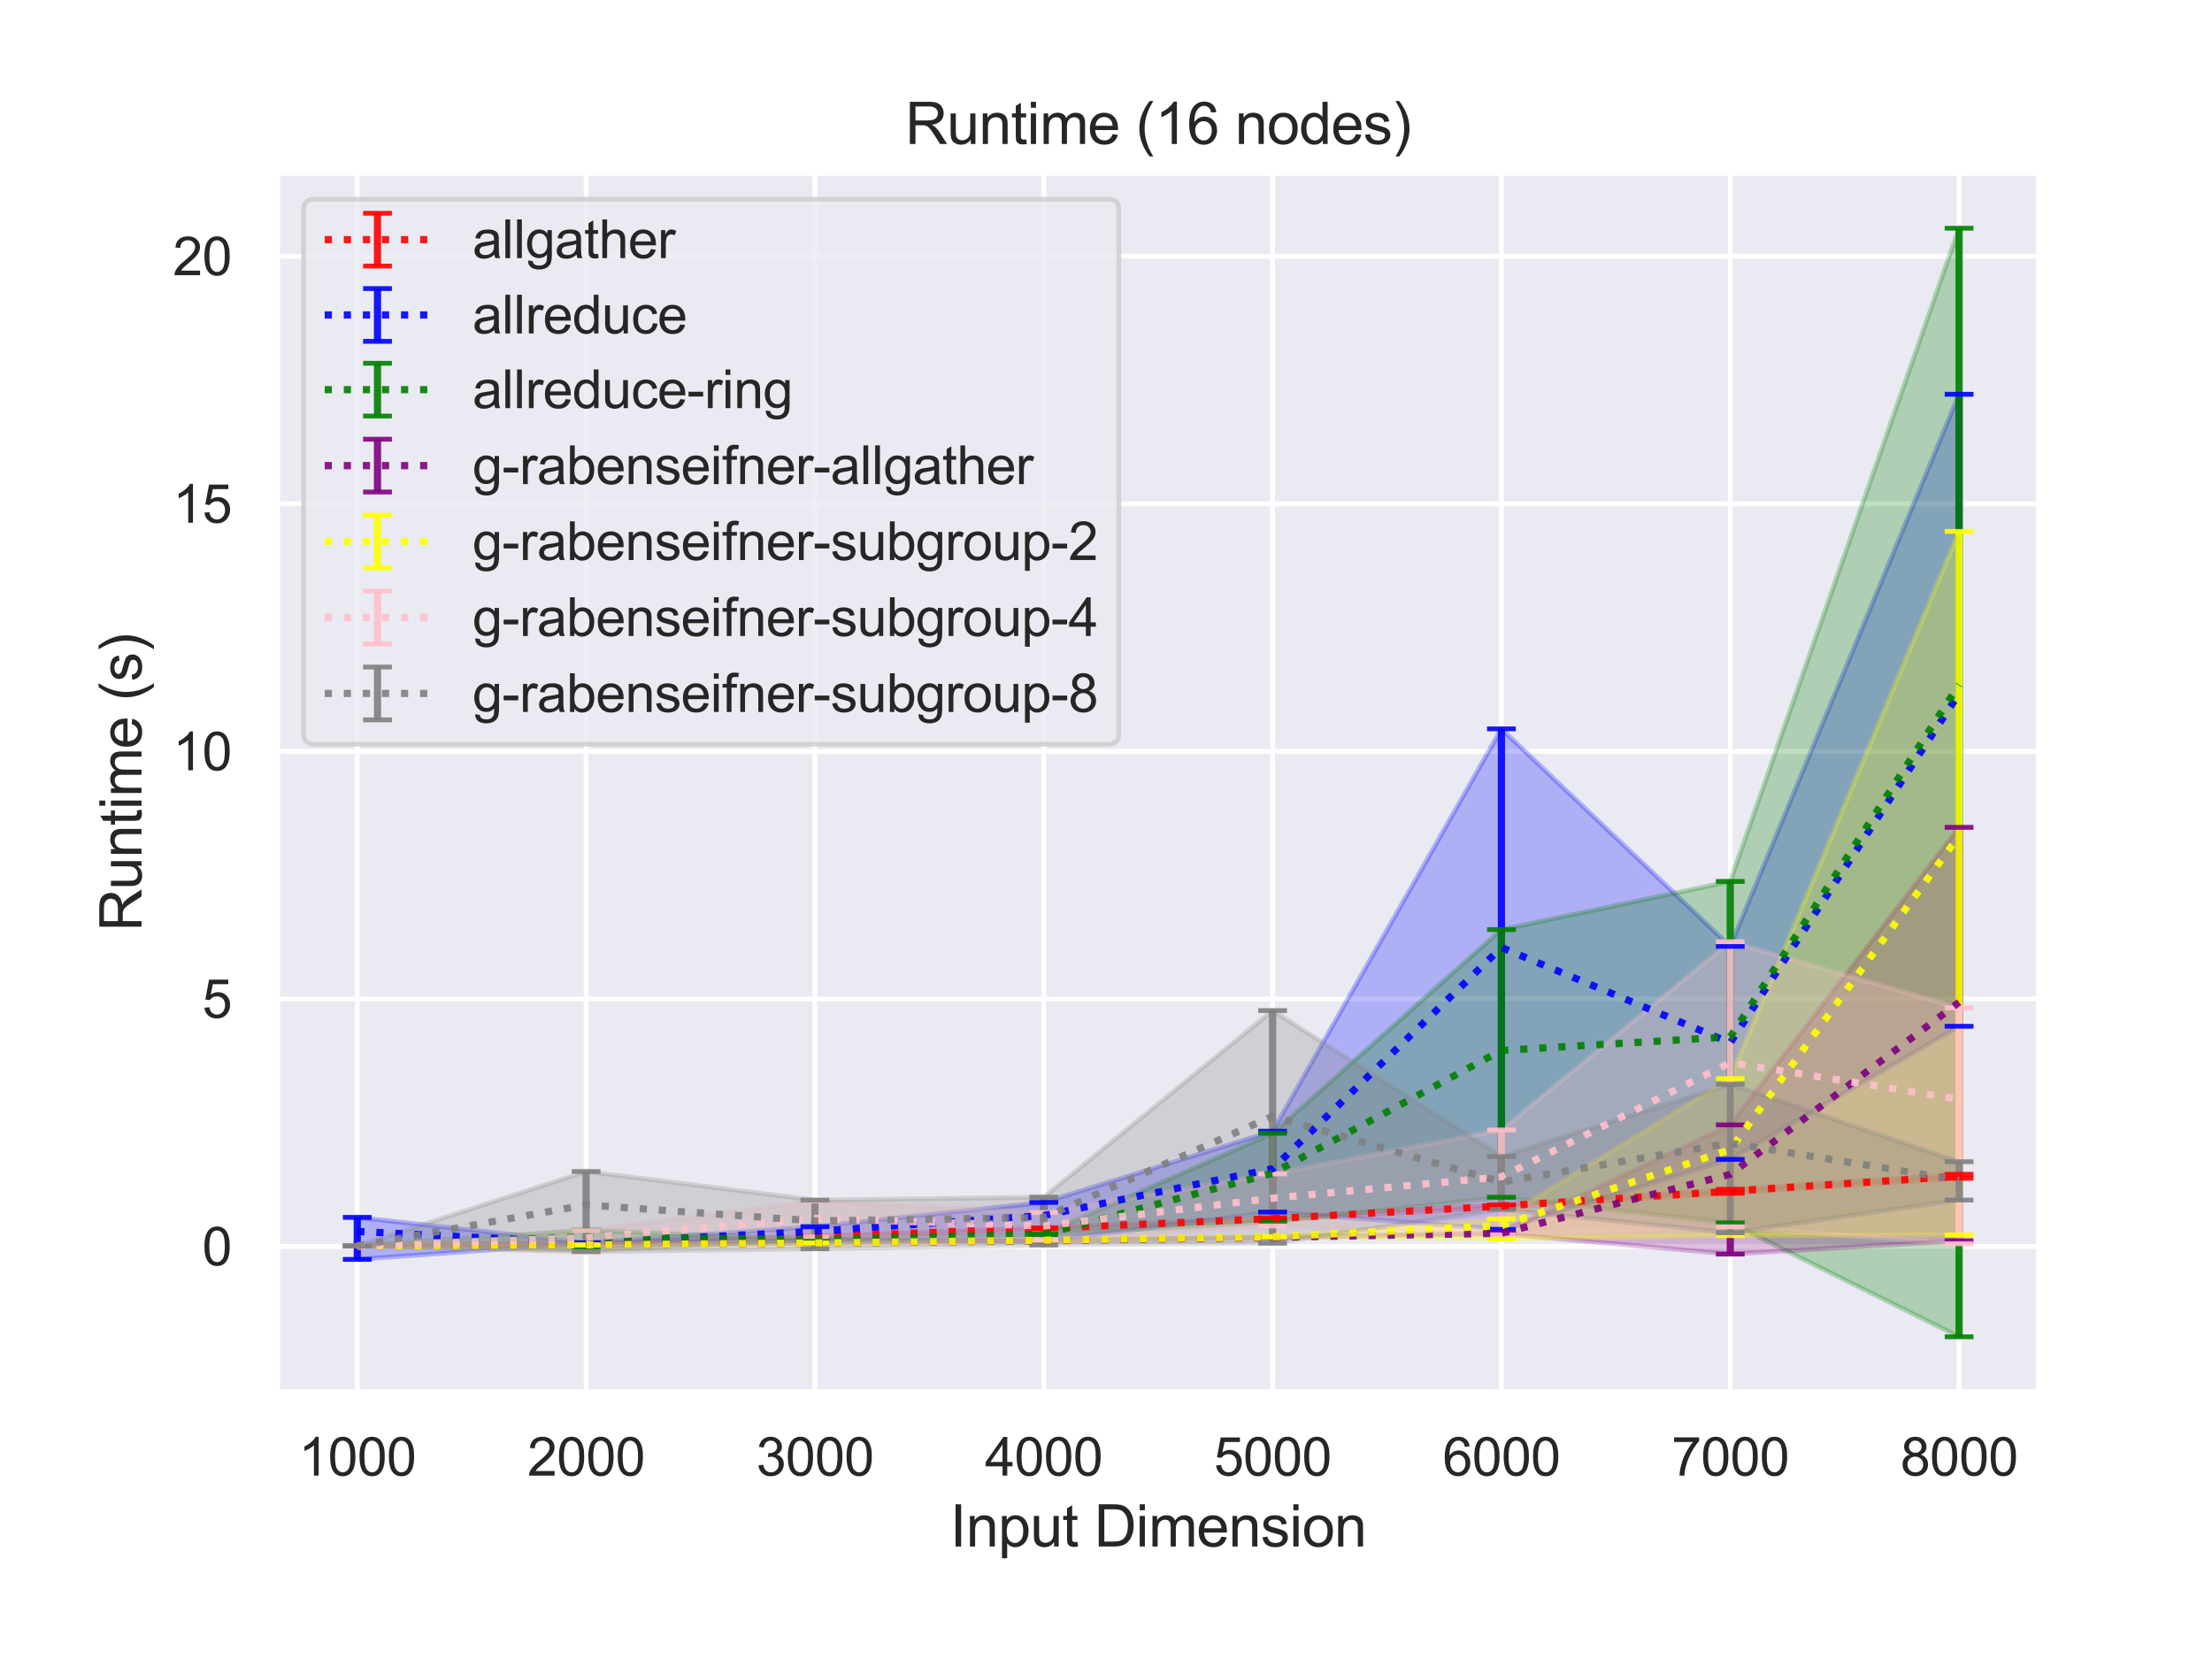<?xml version="1.0" encoding="utf-8" standalone="no"?>
<!DOCTYPE svg PUBLIC "-//W3C//DTD SVG 1.1//EN"
  "http://www.w3.org/Graphics/SVG/1.1/DTD/svg11.dtd">
<svg height="345.6pt" version="1.1" viewBox="0 0 460.8 345.6" width="460.8pt" xmlns="http://www.w3.org/2000/svg" xmlns:xlink="http://www.w3.org/1999/xlink">
 <defs>
  <style type="text/css">*{stroke-linecap:butt;stroke-linejoin:round;}</style>
 </defs>
 <g id="figure_1">
  <g id="patch_1">
   <path d="M 0 345.6 
L 460.8 345.6 
L 460.8 0 
L 0 0 
z
" style="fill:#ffffff;"/>
  </g>
  <g id="axes_1">
   <g id="patch_2">
    <path d="M 57.74 290.02 
L 424.8 290.02 
L 424.8 36 
L 57.74 36 
z
" style="fill:#eaeaf2;"/>
   </g>
   <g id="matplotlib.axis_1">
    <g id="xtick_1">
     <g id="line2d_1">
      <path clip-path="url(#p12f004b42c)" d="M 74.425 290.02 
L 74.425 36 
" style="fill:none;stroke:#ffffff;stroke-linecap:round;"/>
     </g>
     <g id="text_1">
      <!-- 1000 -->
      <g style="fill:#262626;" transform="translate(62.19 307.394)scale(0.11 -0.11)">
       <defs>
        <path d="M 2384 0 
L 1822 0 
L 1822 3584 
Q 1619 3391 1289 3197 
Q 959 3003 697 2906 
L 697 3450 
Q 1169 3672 1522 3987 
Q 1875 4303 2022 4600 
L 2384 4600 
L 2384 0 
z
" id="ArialMT-31" transform="scale(0.016)"/>
        <path d="M 266 2259 
Q 266 3072 433 3567 
Q 600 4063 929 4331 
Q 1259 4600 1759 4600 
Q 2128 4600 2406 4451 
Q 2684 4303 2865 4023 
Q 3047 3744 3150 3342 
Q 3253 2941 3253 2259 
Q 3253 1453 3087 958 
Q 2922 463 2592 192 
Q 2263 -78 1759 -78 
Q 1097 -78 719 397 
Q 266 969 266 2259 
z
M 844 2259 
Q 844 1131 1108 757 
Q 1372 384 1759 384 
Q 2147 384 2411 759 
Q 2675 1134 2675 2259 
Q 2675 3391 2411 3762 
Q 2147 4134 1753 4134 
Q 1366 4134 1134 3806 
Q 844 3388 844 2259 
z
" id="ArialMT-30" transform="scale(0.016)"/>
       </defs>
       <use xlink:href="#ArialMT-31"/>
       <use x="55.615" xlink:href="#ArialMT-30"/>
       <use x="111.23" xlink:href="#ArialMT-30"/>
       <use x="166.846" xlink:href="#ArialMT-30"/>
      </g>
     </g>
    </g>
    <g id="xtick_2">
     <g id="line2d_2">
      <path clip-path="url(#p12f004b42c)" d="M 122.095 290.02 
L 122.095 36 
" style="fill:none;stroke:#ffffff;stroke-linecap:round;"/>
     </g>
     <g id="text_2">
      <!-- 2000 -->
      <g style="fill:#262626;" transform="translate(109.861 307.394)scale(0.11 -0.11)">
       <defs>
        <path d="M 3222 541 
L 3222 0 
L 194 0 
Q 188 203 259 391 
Q 375 700 629 1000 
Q 884 1300 1366 1694 
Q 2113 2306 2375 2664 
Q 2638 3022 2638 3341 
Q 2638 3675 2398 3904 
Q 2159 4134 1775 4134 
Q 1369 4134 1125 3890 
Q 881 3647 878 3216 
L 300 3275 
Q 359 3922 746 4261 
Q 1134 4600 1788 4600 
Q 2447 4600 2831 4234 
Q 3216 3869 3216 3328 
Q 3216 3053 3103 2787 
Q 2991 2522 2730 2228 
Q 2469 1934 1863 1422 
Q 1356 997 1212 845 
Q 1069 694 975 541 
L 3222 541 
z
" id="ArialMT-32" transform="scale(0.016)"/>
       </defs>
       <use xlink:href="#ArialMT-32"/>
       <use x="55.615" xlink:href="#ArialMT-30"/>
       <use x="111.23" xlink:href="#ArialMT-30"/>
       <use x="166.846" xlink:href="#ArialMT-30"/>
      </g>
     </g>
    </g>
    <g id="xtick_3">
     <g id="line2d_3">
      <path clip-path="url(#p12f004b42c)" d="M 169.765 290.02 
L 169.765 36 
" style="fill:none;stroke:#ffffff;stroke-linecap:round;"/>
     </g>
     <g id="text_3">
      <!-- 3000 -->
      <g style="fill:#262626;" transform="translate(157.531 307.394)scale(0.11 -0.11)">
       <defs>
        <path d="M 269 1209 
L 831 1284 
Q 928 806 1161 595 
Q 1394 384 1728 384 
Q 2125 384 2398 659 
Q 2672 934 2672 1341 
Q 2672 1728 2419 1979 
Q 2166 2231 1775 2231 
Q 1616 2231 1378 2169 
L 1441 2663 
Q 1497 2656 1531 2656 
Q 1891 2656 2178 2843 
Q 2466 3031 2466 3422 
Q 2466 3731 2256 3934 
Q 2047 4138 1716 4138 
Q 1388 4138 1169 3931 
Q 950 3725 888 3313 
L 325 3413 
Q 428 3978 793 4289 
Q 1159 4600 1703 4600 
Q 2078 4600 2393 4439 
Q 2709 4278 2876 4000 
Q 3044 3722 3044 3409 
Q 3044 3113 2884 2869 
Q 2725 2625 2413 2481 
Q 2819 2388 3044 2092 
Q 3269 1797 3269 1353 
Q 3269 753 2831 336 
Q 2394 -81 1725 -81 
Q 1122 -81 723 278 
Q 325 638 269 1209 
z
" id="ArialMT-33" transform="scale(0.016)"/>
       </defs>
       <use xlink:href="#ArialMT-33"/>
       <use x="55.615" xlink:href="#ArialMT-30"/>
       <use x="111.23" xlink:href="#ArialMT-30"/>
       <use x="166.846" xlink:href="#ArialMT-30"/>
      </g>
     </g>
    </g>
    <g id="xtick_4">
     <g id="line2d_4">
      <path clip-path="url(#p12f004b42c)" d="M 217.435 290.02 
L 217.435 36 
" style="fill:none;stroke:#ffffff;stroke-linecap:round;"/>
     </g>
     <g id="text_4">
      <!-- 4000 -->
      <g style="fill:#262626;" transform="translate(205.201 307.394)scale(0.11 -0.11)">
       <defs>
        <path d="M 2069 0 
L 2069 1097 
L 81 1097 
L 81 1613 
L 2172 4581 
L 2631 4581 
L 2631 1613 
L 3250 1613 
L 3250 1097 
L 2631 1097 
L 2631 0 
L 2069 0 
z
M 2069 1613 
L 2069 3678 
L 634 1613 
L 2069 1613 
z
" id="ArialMT-34" transform="scale(0.016)"/>
       </defs>
       <use xlink:href="#ArialMT-34"/>
       <use x="55.615" xlink:href="#ArialMT-30"/>
       <use x="111.23" xlink:href="#ArialMT-30"/>
       <use x="166.846" xlink:href="#ArialMT-30"/>
      </g>
     </g>
    </g>
    <g id="xtick_5">
     <g id="line2d_5">
      <path clip-path="url(#p12f004b42c)" d="M 265.105 290.02 
L 265.105 36 
" style="fill:none;stroke:#ffffff;stroke-linecap:round;"/>
     </g>
     <g id="text_5">
      <!-- 5000 -->
      <g style="fill:#262626;" transform="translate(252.871 307.394)scale(0.11 -0.11)">
       <defs>
        <path d="M 266 1200 
L 856 1250 
Q 922 819 1161 601 
Q 1400 384 1738 384 
Q 2144 384 2425 690 
Q 2706 997 2706 1503 
Q 2706 1984 2436 2262 
Q 2166 2541 1728 2541 
Q 1456 2541 1237 2417 
Q 1019 2294 894 2097 
L 366 2166 
L 809 4519 
L 3088 4519 
L 3088 3981 
L 1259 3981 
L 1013 2750 
Q 1425 3038 1878 3038 
Q 2478 3038 2890 2622 
Q 3303 2206 3303 1553 
Q 3303 931 2941 478 
Q 2500 -78 1738 -78 
Q 1113 -78 717 272 
Q 322 622 266 1200 
z
" id="ArialMT-35" transform="scale(0.016)"/>
       </defs>
       <use xlink:href="#ArialMT-35"/>
       <use x="55.615" xlink:href="#ArialMT-30"/>
       <use x="111.23" xlink:href="#ArialMT-30"/>
       <use x="166.846" xlink:href="#ArialMT-30"/>
      </g>
     </g>
    </g>
    <g id="xtick_6">
     <g id="line2d_6">
      <path clip-path="url(#p12f004b42c)" d="M 312.775 290.02 
L 312.775 36 
" style="fill:none;stroke:#ffffff;stroke-linecap:round;"/>
     </g>
     <g id="text_6">
      <!-- 6000 -->
      <g style="fill:#262626;" transform="translate(300.541 307.394)scale(0.11 -0.11)">
       <defs>
        <path d="M 3184 3459 
L 2625 3416 
Q 2550 3747 2413 3897 
Q 2184 4138 1850 4138 
Q 1581 4138 1378 3988 
Q 1113 3794 959 3422 
Q 806 3050 800 2363 
Q 1003 2672 1297 2822 
Q 1591 2972 1913 2972 
Q 2475 2972 2870 2558 
Q 3266 2144 3266 1488 
Q 3266 1056 3080 686 
Q 2894 316 2569 119 
Q 2244 -78 1831 -78 
Q 1128 -78 684 439 
Q 241 956 241 2144 
Q 241 3472 731 4075 
Q 1159 4600 1884 4600 
Q 2425 4600 2770 4297 
Q 3116 3994 3184 3459 
z
M 888 1484 
Q 888 1194 1011 928 
Q 1134 663 1356 523 
Q 1578 384 1822 384 
Q 2178 384 2434 671 
Q 2691 959 2691 1453 
Q 2691 1928 2437 2201 
Q 2184 2475 1800 2475 
Q 1419 2475 1153 2201 
Q 888 1928 888 1484 
z
" id="ArialMT-36" transform="scale(0.016)"/>
       </defs>
       <use xlink:href="#ArialMT-36"/>
       <use x="55.615" xlink:href="#ArialMT-30"/>
       <use x="111.23" xlink:href="#ArialMT-30"/>
       <use x="166.846" xlink:href="#ArialMT-30"/>
      </g>
     </g>
    </g>
    <g id="xtick_7">
     <g id="line2d_7">
      <path clip-path="url(#p12f004b42c)" d="M 360.445 290.02 
L 360.445 36 
" style="fill:none;stroke:#ffffff;stroke-linecap:round;"/>
     </g>
     <g id="text_7">
      <!-- 7000 -->
      <g style="fill:#262626;" transform="translate(348.211 307.394)scale(0.11 -0.11)">
       <defs>
        <path d="M 303 3981 
L 303 4522 
L 3269 4522 
L 3269 4084 
Q 2831 3619 2401 2847 
Q 1972 2075 1738 1259 
Q 1569 684 1522 0 
L 944 0 
Q 953 541 1156 1306 
Q 1359 2072 1739 2783 
Q 2119 3494 2547 3981 
L 303 3981 
z
" id="ArialMT-37" transform="scale(0.016)"/>
       </defs>
       <use xlink:href="#ArialMT-37"/>
       <use x="55.615" xlink:href="#ArialMT-30"/>
       <use x="111.23" xlink:href="#ArialMT-30"/>
       <use x="166.846" xlink:href="#ArialMT-30"/>
      </g>
     </g>
    </g>
    <g id="xtick_8">
     <g id="line2d_8">
      <path clip-path="url(#p12f004b42c)" d="M 408.115 290.02 
L 408.115 36 
" style="fill:none;stroke:#ffffff;stroke-linecap:round;"/>
     </g>
     <g id="text_8">
      <!-- 8000 -->
      <g style="fill:#262626;" transform="translate(395.881 307.394)scale(0.11 -0.11)">
       <defs>
        <path d="M 1131 2484 
Q 781 2613 612 2850 
Q 444 3088 444 3419 
Q 444 3919 803 4259 
Q 1163 4600 1759 4600 
Q 2359 4600 2725 4251 
Q 3091 3903 3091 3403 
Q 3091 3084 2923 2848 
Q 2756 2613 2416 2484 
Q 2838 2347 3058 2040 
Q 3278 1734 3278 1309 
Q 3278 722 2862 322 
Q 2447 -78 1769 -78 
Q 1091 -78 675 323 
Q 259 725 259 1325 
Q 259 1772 486 2073 
Q 713 2375 1131 2484 
z
M 1019 3438 
Q 1019 3113 1228 2906 
Q 1438 2700 1772 2700 
Q 2097 2700 2305 2904 
Q 2513 3109 2513 3406 
Q 2513 3716 2298 3927 
Q 2084 4138 1766 4138 
Q 1444 4138 1231 3931 
Q 1019 3725 1019 3438 
z
M 838 1322 
Q 838 1081 952 856 
Q 1066 631 1291 507 
Q 1516 384 1775 384 
Q 2178 384 2440 643 
Q 2703 903 2703 1303 
Q 2703 1709 2433 1975 
Q 2163 2241 1756 2241 
Q 1359 2241 1098 1978 
Q 838 1716 838 1322 
z
" id="ArialMT-38" transform="scale(0.016)"/>
       </defs>
       <use xlink:href="#ArialMT-38"/>
       <use x="55.615" xlink:href="#ArialMT-30"/>
       <use x="111.23" xlink:href="#ArialMT-30"/>
       <use x="166.846" xlink:href="#ArialMT-30"/>
      </g>
     </g>
    </g>
    <g id="text_9">
     <!-- Input Dimension -->
     <g style="fill:#262626;" transform="translate(197.916 322.169)scale(0.12 -0.12)">
      <defs>
       <path d="M 597 0 
L 597 4581 
L 1203 4581 
L 1203 0 
L 597 0 
z
" id="ArialMT-49" transform="scale(0.016)"/>
       <path d="M 422 0 
L 422 3319 
L 928 3319 
L 928 2847 
Q 1294 3394 1984 3394 
Q 2284 3394 2536 3286 
Q 2788 3178 2913 3003 
Q 3038 2828 3088 2588 
Q 3119 2431 3119 2041 
L 3119 0 
L 2556 0 
L 2556 2019 
Q 2556 2363 2490 2533 
Q 2425 2703 2258 2804 
Q 2091 2906 1866 2906 
Q 1506 2906 1245 2678 
Q 984 2450 984 1813 
L 984 0 
L 422 0 
z
" id="ArialMT-6e" transform="scale(0.016)"/>
       <path d="M 422 -1272 
L 422 3319 
L 934 3319 
L 934 2888 
Q 1116 3141 1344 3267 
Q 1572 3394 1897 3394 
Q 2322 3394 2647 3175 
Q 2972 2956 3137 2557 
Q 3303 2159 3303 1684 
Q 3303 1175 3120 767 
Q 2938 359 2589 142 
Q 2241 -75 1856 -75 
Q 1575 -75 1351 44 
Q 1128 163 984 344 
L 984 -1272 
L 422 -1272 
z
M 931 1641 
Q 931 1000 1190 694 
Q 1450 388 1819 388 
Q 2194 388 2461 705 
Q 2728 1022 2728 1688 
Q 2728 2322 2467 2637 
Q 2206 2953 1844 2953 
Q 1484 2953 1207 2617 
Q 931 2281 931 1641 
z
" id="ArialMT-70" transform="scale(0.016)"/>
       <path d="M 2597 0 
L 2597 488 
Q 2209 -75 1544 -75 
Q 1250 -75 995 37 
Q 741 150 617 320 
Q 494 491 444 738 
Q 409 903 409 1263 
L 409 3319 
L 972 3319 
L 972 1478 
Q 972 1038 1006 884 
Q 1059 663 1231 536 
Q 1403 409 1656 409 
Q 1909 409 2131 539 
Q 2353 669 2445 892 
Q 2538 1116 2538 1541 
L 2538 3319 
L 3100 3319 
L 3100 0 
L 2597 0 
z
" id="ArialMT-75" transform="scale(0.016)"/>
       <path d="M 1650 503 
L 1731 6 
Q 1494 -44 1306 -44 
Q 1000 -44 831 53 
Q 663 150 594 308 
Q 525 466 525 972 
L 525 2881 
L 113 2881 
L 113 3319 
L 525 3319 
L 525 4141 
L 1084 4478 
L 1084 3319 
L 1650 3319 
L 1650 2881 
L 1084 2881 
L 1084 941 
Q 1084 700 1114 631 
Q 1144 563 1211 522 
Q 1278 481 1403 481 
Q 1497 481 1650 503 
z
" id="ArialMT-74" transform="scale(0.016)"/>
       <path id="ArialMT-20" transform="scale(0.016)"/>
       <path d="M 494 0 
L 494 4581 
L 2072 4581 
Q 2606 4581 2888 4516 
Q 3281 4425 3559 4188 
Q 3922 3881 4101 3404 
Q 4281 2928 4281 2316 
Q 4281 1794 4159 1391 
Q 4038 988 3847 723 
Q 3656 459 3429 307 
Q 3203 156 2883 78 
Q 2563 0 2147 0 
L 494 0 
z
M 1100 541 
L 2078 541 
Q 2531 541 2789 625 
Q 3047 709 3200 863 
Q 3416 1078 3536 1442 
Q 3656 1806 3656 2325 
Q 3656 3044 3420 3430 
Q 3184 3816 2847 3947 
Q 2603 4041 2063 4041 
L 1100 4041 
L 1100 541 
z
" id="ArialMT-44" transform="scale(0.016)"/>
       <path d="M 425 3934 
L 425 4581 
L 988 4581 
L 988 3934 
L 425 3934 
z
M 425 0 
L 425 3319 
L 988 3319 
L 988 0 
L 425 0 
z
" id="ArialMT-69" transform="scale(0.016)"/>
       <path d="M 422 0 
L 422 3319 
L 925 3319 
L 925 2853 
Q 1081 3097 1340 3245 
Q 1600 3394 1931 3394 
Q 2300 3394 2536 3241 
Q 2772 3088 2869 2813 
Q 3263 3394 3894 3394 
Q 4388 3394 4653 3120 
Q 4919 2847 4919 2278 
L 4919 0 
L 4359 0 
L 4359 2091 
Q 4359 2428 4304 2576 
Q 4250 2725 4106 2815 
Q 3963 2906 3769 2906 
Q 3419 2906 3187 2673 
Q 2956 2441 2956 1928 
L 2956 0 
L 2394 0 
L 2394 2156 
Q 2394 2531 2256 2718 
Q 2119 2906 1806 2906 
Q 1569 2906 1367 2781 
Q 1166 2656 1075 2415 
Q 984 2175 984 1722 
L 984 0 
L 422 0 
z
" id="ArialMT-6d" transform="scale(0.016)"/>
       <path d="M 2694 1069 
L 3275 997 
Q 3138 488 2766 206 
Q 2394 -75 1816 -75 
Q 1088 -75 661 373 
Q 234 822 234 1631 
Q 234 2469 665 2931 
Q 1097 3394 1784 3394 
Q 2450 3394 2872 2941 
Q 3294 2488 3294 1666 
Q 3294 1616 3291 1516 
L 816 1516 
Q 847 969 1125 678 
Q 1403 388 1819 388 
Q 2128 388 2347 550 
Q 2566 713 2694 1069 
z
M 847 1978 
L 2700 1978 
Q 2663 2397 2488 2606 
Q 2219 2931 1791 2931 
Q 1403 2931 1139 2672 
Q 875 2413 847 1978 
z
" id="ArialMT-65" transform="scale(0.016)"/>
       <path d="M 197 991 
L 753 1078 
Q 800 744 1014 566 
Q 1228 388 1613 388 
Q 2000 388 2187 545 
Q 2375 703 2375 916 
Q 2375 1106 2209 1216 
Q 2094 1291 1634 1406 
Q 1016 1563 777 1677 
Q 538 1791 414 1992 
Q 291 2194 291 2438 
Q 291 2659 392 2848 
Q 494 3038 669 3163 
Q 800 3259 1026 3326 
Q 1253 3394 1513 3394 
Q 1903 3394 2198 3281 
Q 2494 3169 2634 2976 
Q 2775 2784 2828 2463 
L 2278 2388 
Q 2241 2644 2061 2787 
Q 1881 2931 1553 2931 
Q 1166 2931 1000 2803 
Q 834 2675 834 2503 
Q 834 2394 903 2306 
Q 972 2216 1119 2156 
Q 1203 2125 1616 2013 
Q 2213 1853 2448 1751 
Q 2684 1650 2818 1456 
Q 2953 1263 2953 975 
Q 2953 694 2789 445 
Q 2625 197 2315 61 
Q 2006 -75 1616 -75 
Q 969 -75 630 194 
Q 291 463 197 991 
z
" id="ArialMT-73" transform="scale(0.016)"/>
       <path d="M 213 1659 
Q 213 2581 725 3025 
Q 1153 3394 1769 3394 
Q 2453 3394 2887 2945 
Q 3322 2497 3322 1706 
Q 3322 1066 3130 698 
Q 2938 331 2570 128 
Q 2203 -75 1769 -75 
Q 1072 -75 642 372 
Q 213 819 213 1659 
z
M 791 1659 
Q 791 1022 1069 705 
Q 1347 388 1769 388 
Q 2188 388 2466 706 
Q 2744 1025 2744 1678 
Q 2744 2294 2464 2611 
Q 2184 2928 1769 2928 
Q 1347 2928 1069 2612 
Q 791 2297 791 1659 
z
" id="ArialMT-6f" transform="scale(0.016)"/>
      </defs>
      <use xlink:href="#ArialMT-49"/>
      <use x="27.783" xlink:href="#ArialMT-6e"/>
      <use x="83.398" xlink:href="#ArialMT-70"/>
      <use x="139.014" xlink:href="#ArialMT-75"/>
      <use x="194.629" xlink:href="#ArialMT-74"/>
      <use x="222.412" xlink:href="#ArialMT-20"/>
      <use x="250.195" xlink:href="#ArialMT-44"/>
      <use x="322.412" xlink:href="#ArialMT-69"/>
      <use x="344.629" xlink:href="#ArialMT-6d"/>
      <use x="427.93" xlink:href="#ArialMT-65"/>
      <use x="483.545" xlink:href="#ArialMT-6e"/>
      <use x="539.16" xlink:href="#ArialMT-73"/>
      <use x="589.16" xlink:href="#ArialMT-69"/>
      <use x="611.377" xlink:href="#ArialMT-6f"/>
      <use x="666.992" xlink:href="#ArialMT-6e"/>
     </g>
    </g>
   </g>
   <g id="matplotlib.axis_2">
    <g id="ytick_1">
     <g id="line2d_9">
      <path clip-path="url(#p12f004b42c)" d="M 57.74 259.663 
L 424.8 259.663 
" style="fill:none;stroke:#ffffff;stroke-linecap:round;"/>
     </g>
     <g id="text_10">
      <!-- 0 -->
      <g style="fill:#262626;" transform="translate(42.123 263.6)scale(0.11 -0.11)">
       <use xlink:href="#ArialMT-30"/>
      </g>
     </g>
    </g>
    <g id="ytick_2">
     <g id="line2d_10">
      <path clip-path="url(#p12f004b42c)" d="M 57.74 208.094 
L 424.8 208.094 
" style="fill:none;stroke:#ffffff;stroke-linecap:round;"/>
     </g>
     <g id="text_11">
      <!-- 5 -->
      <g style="fill:#262626;" transform="translate(42.123 212.031)scale(0.11 -0.11)">
       <use xlink:href="#ArialMT-35"/>
      </g>
     </g>
    </g>
    <g id="ytick_3">
     <g id="line2d_11">
      <path clip-path="url(#p12f004b42c)" d="M 57.74 156.526 
L 424.8 156.526 
" style="fill:none;stroke:#ffffff;stroke-linecap:round;"/>
     </g>
     <g id="text_12">
      <!-- 10 -->
      <g style="fill:#262626;" transform="translate(36.006 160.462)scale(0.11 -0.11)">
       <use xlink:href="#ArialMT-31"/>
       <use x="55.615" xlink:href="#ArialMT-30"/>
      </g>
     </g>
    </g>
    <g id="ytick_4">
     <g id="line2d_12">
      <path clip-path="url(#p12f004b42c)" d="M 57.74 104.957 
L 424.8 104.957 
" style="fill:none;stroke:#ffffff;stroke-linecap:round;"/>
     </g>
     <g id="text_13">
      <!-- 15 -->
      <g style="fill:#262626;" transform="translate(36.006 108.894)scale(0.11 -0.11)">
       <use xlink:href="#ArialMT-31"/>
       <use x="55.615" xlink:href="#ArialMT-35"/>
      </g>
     </g>
    </g>
    <g id="ytick_5">
     <g id="line2d_13">
      <path clip-path="url(#p12f004b42c)" d="M 57.74 53.388 
L 424.8 53.388 
" style="fill:none;stroke:#ffffff;stroke-linecap:round;"/>
     </g>
     <g id="text_14">
      <!-- 20 -->
      <g style="fill:#262626;" transform="translate(36.006 57.325)scale(0.11 -0.11)">
       <use xlink:href="#ArialMT-32"/>
       <use x="55.615" xlink:href="#ArialMT-30"/>
      </g>
     </g>
    </g>
    <g id="text_15">
     <!-- Runtime (s) -->
     <g style="fill:#262626;" transform="translate(29.48 194.013)rotate(-90)scale(0.12 -0.12)">
      <defs>
       <path d="M 503 0 
L 503 4581 
L 2534 4581 
Q 3147 4581 3465 4457 
Q 3784 4334 3975 4021 
Q 4166 3709 4166 3331 
Q 4166 2844 3850 2509 
Q 3534 2175 2875 2084 
Q 3116 1969 3241 1856 
Q 3506 1613 3744 1247 
L 4541 0 
L 3778 0 
L 3172 953 
Q 2906 1366 2734 1584 
Q 2563 1803 2427 1890 
Q 2291 1978 2150 2013 
Q 2047 2034 1813 2034 
L 1109 2034 
L 1109 0 
L 503 0 
z
M 1109 2559 
L 2413 2559 
Q 2828 2559 3062 2645 
Q 3297 2731 3419 2920 
Q 3541 3109 3541 3331 
Q 3541 3656 3305 3865 
Q 3069 4075 2559 4075 
L 1109 4075 
L 1109 2559 
z
" id="ArialMT-52" transform="scale(0.016)"/>
       <path d="M 1497 -1347 
Q 1031 -759 709 28 
Q 388 816 388 1659 
Q 388 2403 628 3084 
Q 909 3875 1497 4659 
L 1900 4659 
Q 1522 4009 1400 3731 
Q 1209 3300 1100 2831 
Q 966 2247 966 1656 
Q 966 153 1900 -1347 
L 1497 -1347 
z
" id="ArialMT-28" transform="scale(0.016)"/>
       <path d="M 791 -1347 
L 388 -1347 
Q 1322 153 1322 1656 
Q 1322 2244 1188 2822 
Q 1081 3291 891 3722 
Q 769 4003 388 4659 
L 791 4659 
Q 1378 3875 1659 3084 
Q 1900 2403 1900 1659 
Q 1900 816 1576 28 
Q 1253 -759 791 -1347 
z
" id="ArialMT-29" transform="scale(0.016)"/>
      </defs>
      <use xlink:href="#ArialMT-52"/>
      <use x="72.217" xlink:href="#ArialMT-75"/>
      <use x="127.832" xlink:href="#ArialMT-6e"/>
      <use x="183.447" xlink:href="#ArialMT-74"/>
      <use x="211.23" xlink:href="#ArialMT-69"/>
      <use x="233.447" xlink:href="#ArialMT-6d"/>
      <use x="316.748" xlink:href="#ArialMT-65"/>
      <use x="372.363" xlink:href="#ArialMT-20"/>
      <use x="400.146" xlink:href="#ArialMT-28"/>
      <use x="433.447" xlink:href="#ArialMT-73"/>
      <use x="483.447" xlink:href="#ArialMT-29"/>
     </g>
    </g>
   </g>
   <g id="PolyCollection_1">
    <defs>
     <path d="M 74.425 -86.117 
L 74.425 -86.112 
L 122.095 -86.661 
L 169.765 -87.922 
L 217.435 -89.621 
L 265.105 -91.57 
L 312.775 -94.137 
L 360.445 -97.02 
L 408.115 -100.142 
L 408.115 -100.971 
L 408.115 -100.971 
L 360.445 -97.859 
L 312.775 -94.58 
L 265.105 -91.89 
L 217.435 -89.794 
L 169.765 -88.035 
L 122.095 -86.693 
L 74.425 -86.117 
z
" id="m698fd9b7b2" style="stroke:#ff0000;stroke-opacity:0.25;"/>
    </defs>
    <g clip-path="url(#p12f004b42c)">
     <use style="fill:#ff0000;fill-opacity:0.25;stroke:#ff0000;stroke-opacity:0.25;" x="0" xlink:href="#m698fd9b7b2" y="345.6"/>
    </g>
   </g>
   <g id="PolyCollection_2">
    <defs>
     <path d="M 74.425 -91.999 
L 74.425 -83.248 
L 122.095 -86.68 
L 169.765 -87.274 
L 217.435 -87.063 
L 265.105 -93.099 
L 312.775 -89.499 
L 360.445 -104.081 
L 408.115 -131.811 
L 408.115 -263.468 
L 408.115 -263.468 
L 360.445 -148.461 
L 312.775 -193.761 
L 265.105 -109.954 
L 217.435 -95.113 
L 169.765 -90.06 
L 122.095 -86.693 
L 74.425 -91.999 
z
" id="m57c6315500" style="stroke:#0000ff;stroke-opacity:0.25;"/>
    </defs>
    <g clip-path="url(#p12f004b42c)">
     <use style="fill:#0000ff;fill-opacity:0.25;stroke:#0000ff;stroke-opacity:0.25;" x="0" xlink:href="#m57c6315500" y="345.6"/>
    </g>
   </g>
   <g id="PolyCollection_3">
    <defs>
     <path d="M 74.425 -86.102 
L 74.425 -86.092 
L 122.095 -85.215 
L 169.765 -87.337 
L 217.435 -88.457 
L 265.105 -91.069 
L 312.775 -96.19 
L 360.445 -90.863 
L 408.115 -67.126 
L 408.115 -298.054 
L 408.115 -298.054 
L 360.445 -161.982 
L 312.775 -151.949 
L 265.105 -109.507 
L 217.435 -88.471 
L 169.765 -87.373 
L 122.095 -89.31 
L 74.425 -86.102 
z
" id="m547ef2737f" style="stroke:#008000;stroke-opacity:0.25;"/>
    </defs>
    <g clip-path="url(#p12f004b42c)">
     <use style="fill:#008000;fill-opacity:0.25;stroke:#008000;stroke-opacity:0.25;" x="0" xlink:href="#m547ef2737f" y="345.6"/>
    </g>
   </g>
   <g id="PolyCollection_4">
    <defs>
     <path d="M 74.425 -86.043 
L 74.425 -86.014 
L 122.095 -86.247 
L 169.765 -86.618 
L 217.435 -87.141 
L 265.105 -87.789 
L 312.775 -88.616 
L 360.445 -84.352 
L 408.115 -87.133 
L 408.115 -173.249 
L 408.115 -173.249 
L 360.445 -111.268 
L 312.775 -88.722 
L 265.105 -87.862 
L 217.435 -87.146 
L 169.765 -86.666 
L 122.095 -86.285 
L 74.425 -86.043 
z
" id="m2cce031d75" style="stroke:#800080;stroke-opacity:0.25;"/>
    </defs>
    <g clip-path="url(#p12f004b42c)">
     <use style="fill:#800080;fill-opacity:0.25;stroke:#800080;stroke-opacity:0.25;" x="0" xlink:href="#m2cce031d75" y="345.6"/>
    </g>
   </g>
   <g id="PolyCollection_5">
    <defs>
     <path d="M 74.425 -86.027 
L 74.425 -86.026 
L 122.095 -86.259 
L 169.765 -86.652 
L 217.435 -87.217 
L 265.105 -87.921 
L 312.775 -87.521 
L 360.445 -88.204 
L 408.115 -88.332 
L 408.115 -234.903 
L 408.115 -234.903 
L 360.445 -120.912 
L 312.775 -91.686 
L 265.105 -87.959 
L 217.435 -87.246 
L 169.765 -86.677 
L 122.095 -86.278 
L 74.425 -86.027 
z
" id="m9d912ad581" style="stroke:#ffff00;stroke-opacity:0.25;"/>
    </defs>
    <g clip-path="url(#p12f004b42c)">
     <use style="fill:#ffff00;fill-opacity:0.25;stroke:#ffff00;stroke-opacity:0.25;" x="0" xlink:href="#m9d912ad581" y="345.6"/>
    </g>
   </g>
   <g id="PolyCollection_6">
    <defs>
     <path d="M 74.425 -86.037 
L 74.425 -86.033 
L 122.095 -84.836 
L 169.765 -87.995 
L 217.435 -87.361 
L 265.105 -90.217 
L 312.775 -88.35 
L 360.445 -90.04 
L 408.115 -86.508 
L 408.115 -135.64 
L 408.115 -135.64 
L 360.445 -149.421 
L 312.775 -110.203 
L 265.105 -101.057 
L 217.435 -93.009 
L 169.765 -95.405 
L 122.095 -89.236 
L 74.425 -86.037 
z
" id="m084bb44621" style="stroke:#ffc0cb;stroke-opacity:0.25;"/>
    </defs>
    <g clip-path="url(#p12f004b42c)">
     <use style="fill:#ffc0cb;fill-opacity:0.25;stroke:#ffc0cb;stroke-opacity:0.25;" x="0" xlink:href="#m084bb44621" y="345.6"/>
    </g>
   </g>
   <g id="PolyCollection_7">
    <defs>
     <path d="M 74.425 -86.059 
L 74.425 -86.052 
L 122.095 -84.867 
L 169.765 -85.463 
L 217.435 -86.242 
L 265.105 -86.609 
L 312.775 -93.646 
L 360.445 -88.792 
L 408.115 -95.603 
L 408.115 -103.592 
L 408.115 -103.592 
L 360.445 -119.717 
L 312.775 -104.673 
L 265.105 -135.073 
L 217.435 -96.202 
L 169.765 -95.587 
L 122.095 -101.553 
L 74.425 -86.059 
z
" id="m45833c465c" style="stroke:#808080;stroke-opacity:0.25;"/>
    </defs>
    <g clip-path="url(#p12f004b42c)">
     <use style="fill:#808080;fill-opacity:0.25;stroke:#808080;stroke-opacity:0.25;" x="0" xlink:href="#m45833c465c" y="345.6"/>
    </g>
   </g>
   <g id="LineCollection_1">
    <path clip-path="url(#p12f004b42c)" d="M 74.425 259.488 
L 74.425 259.483 
" style="fill:none;stroke:#ff0000;stroke-opacity:0.9;stroke-width:1.5;"/>
    <path clip-path="url(#p12f004b42c)" d="M 122.095 258.939 
L 122.095 258.907 
" style="fill:none;stroke:#ff0000;stroke-opacity:0.9;stroke-width:1.5;"/>
    <path clip-path="url(#p12f004b42c)" d="M 169.765 257.678 
L 169.765 257.565 
" style="fill:none;stroke:#ff0000;stroke-opacity:0.9;stroke-width:1.5;"/>
    <path clip-path="url(#p12f004b42c)" d="M 217.435 255.979 
L 217.435 255.806 
" style="fill:none;stroke:#ff0000;stroke-opacity:0.9;stroke-width:1.5;"/>
    <path clip-path="url(#p12f004b42c)" d="M 265.105 254.03 
L 265.105 253.71 
" style="fill:none;stroke:#ff0000;stroke-opacity:0.9;stroke-width:1.5;"/>
    <path clip-path="url(#p12f004b42c)" d="M 312.775 251.463 
L 312.775 251.02 
" style="fill:none;stroke:#ff0000;stroke-opacity:0.9;stroke-width:1.5;"/>
    <path clip-path="url(#p12f004b42c)" d="M 360.445 248.58 
L 360.445 247.741 
" style="fill:none;stroke:#ff0000;stroke-opacity:0.9;stroke-width:1.5;"/>
    <path clip-path="url(#p12f004b42c)" d="M 408.115 245.458 
L 408.115 244.629 
" style="fill:none;stroke:#ff0000;stroke-opacity:0.9;stroke-width:1.5;"/>
   </g>
   <g id="LineCollection_2">
    <path clip-path="url(#p12f004b42c)" d="M 74.425 262.352 
L 74.425 253.601 
" style="fill:none;stroke:#0000ff;stroke-opacity:0.9;stroke-width:1.5;"/>
    <path clip-path="url(#p12f004b42c)" d="M 122.095 258.92 
L 122.095 258.907 
" style="fill:none;stroke:#0000ff;stroke-opacity:0.9;stroke-width:1.5;"/>
    <path clip-path="url(#p12f004b42c)" d="M 169.765 258.326 
L 169.765 255.54 
" style="fill:none;stroke:#0000ff;stroke-opacity:0.9;stroke-width:1.5;"/>
    <path clip-path="url(#p12f004b42c)" d="M 217.435 258.537 
L 217.435 250.487 
" style="fill:none;stroke:#0000ff;stroke-opacity:0.9;stroke-width:1.5;"/>
    <path clip-path="url(#p12f004b42c)" d="M 265.105 252.501 
L 265.105 235.646 
" style="fill:none;stroke:#0000ff;stroke-opacity:0.9;stroke-width:1.5;"/>
    <path clip-path="url(#p12f004b42c)" d="M 312.775 256.101 
L 312.775 151.839 
" style="fill:none;stroke:#0000ff;stroke-opacity:0.9;stroke-width:1.5;"/>
    <path clip-path="url(#p12f004b42c)" d="M 360.445 241.519 
L 360.445 197.139 
" style="fill:none;stroke:#0000ff;stroke-opacity:0.9;stroke-width:1.5;"/>
    <path clip-path="url(#p12f004b42c)" d="M 408.115 213.789 
L 408.115 82.132 
" style="fill:none;stroke:#0000ff;stroke-opacity:0.9;stroke-width:1.5;"/>
   </g>
   <g id="LineCollection_3">
    <path clip-path="url(#p12f004b42c)" d="M 74.425 259.508 
L 74.425 259.498 
" style="fill:none;stroke:#008000;stroke-opacity:0.9;stroke-width:1.5;"/>
    <path clip-path="url(#p12f004b42c)" d="M 122.095 260.385 
L 122.095 256.29 
" style="fill:none;stroke:#008000;stroke-opacity:0.9;stroke-width:1.5;"/>
    <path clip-path="url(#p12f004b42c)" d="M 169.765 258.263 
L 169.765 258.227 
" style="fill:none;stroke:#008000;stroke-opacity:0.9;stroke-width:1.5;"/>
    <path clip-path="url(#p12f004b42c)" d="M 217.435 257.143 
L 217.435 257.129 
" style="fill:none;stroke:#008000;stroke-opacity:0.9;stroke-width:1.5;"/>
    <path clip-path="url(#p12f004b42c)" d="M 265.105 254.531 
L 265.105 236.093 
" style="fill:none;stroke:#008000;stroke-opacity:0.9;stroke-width:1.5;"/>
    <path clip-path="url(#p12f004b42c)" d="M 312.775 249.41 
L 312.775 193.651 
" style="fill:none;stroke:#008000;stroke-opacity:0.9;stroke-width:1.5;"/>
    <path clip-path="url(#p12f004b42c)" d="M 360.445 254.737 
L 360.445 183.618 
" style="fill:none;stroke:#008000;stroke-opacity:0.9;stroke-width:1.5;"/>
    <path clip-path="url(#p12f004b42c)" d="M 408.115 278.474 
L 408.115 47.546 
" style="fill:none;stroke:#008000;stroke-opacity:0.9;stroke-width:1.5;"/>
   </g>
   <g id="LineCollection_4">
    <path clip-path="url(#p12f004b42c)" d="M 74.425 259.586 
L 74.425 259.557 
" style="fill:none;stroke:#800080;stroke-opacity:0.9;stroke-width:1.5;"/>
    <path clip-path="url(#p12f004b42c)" d="M 122.095 259.353 
L 122.095 259.315 
" style="fill:none;stroke:#800080;stroke-opacity:0.9;stroke-width:1.5;"/>
    <path clip-path="url(#p12f004b42c)" d="M 169.765 258.982 
L 169.765 258.934 
" style="fill:none;stroke:#800080;stroke-opacity:0.9;stroke-width:1.5;"/>
    <path clip-path="url(#p12f004b42c)" d="M 217.435 258.459 
L 217.435 258.454 
" style="fill:none;stroke:#800080;stroke-opacity:0.9;stroke-width:1.5;"/>
    <path clip-path="url(#p12f004b42c)" d="M 265.105 257.811 
L 265.105 257.738 
" style="fill:none;stroke:#800080;stroke-opacity:0.9;stroke-width:1.5;"/>
    <path clip-path="url(#p12f004b42c)" d="M 312.775 256.984 
L 312.775 256.878 
" style="fill:none;stroke:#800080;stroke-opacity:0.9;stroke-width:1.5;"/>
    <path clip-path="url(#p12f004b42c)" d="M 360.445 261.248 
L 360.445 234.332 
" style="fill:none;stroke:#800080;stroke-opacity:0.9;stroke-width:1.5;"/>
    <path clip-path="url(#p12f004b42c)" d="M 408.115 258.467 
L 408.115 172.351 
" style="fill:none;stroke:#800080;stroke-opacity:0.9;stroke-width:1.5;"/>
   </g>
   <g id="LineCollection_5">
    <path clip-path="url(#p12f004b42c)" d="M 74.425 259.574 
L 74.425 259.573 
" style="fill:none;stroke:#ffff00;stroke-opacity:0.9;stroke-width:1.5;"/>
    <path clip-path="url(#p12f004b42c)" d="M 122.095 259.341 
L 122.095 259.322 
" style="fill:none;stroke:#ffff00;stroke-opacity:0.9;stroke-width:1.5;"/>
    <path clip-path="url(#p12f004b42c)" d="M 169.765 258.948 
L 169.765 258.923 
" style="fill:none;stroke:#ffff00;stroke-opacity:0.9;stroke-width:1.5;"/>
    <path clip-path="url(#p12f004b42c)" d="M 217.435 258.383 
L 217.435 258.354 
" style="fill:none;stroke:#ffff00;stroke-opacity:0.9;stroke-width:1.5;"/>
    <path clip-path="url(#p12f004b42c)" d="M 265.105 257.679 
L 265.105 257.641 
" style="fill:none;stroke:#ffff00;stroke-opacity:0.9;stroke-width:1.5;"/>
    <path clip-path="url(#p12f004b42c)" d="M 312.775 258.079 
L 312.775 253.914 
" style="fill:none;stroke:#ffff00;stroke-opacity:0.9;stroke-width:1.5;"/>
    <path clip-path="url(#p12f004b42c)" d="M 360.445 257.396 
L 360.445 224.688 
" style="fill:none;stroke:#ffff00;stroke-opacity:0.9;stroke-width:1.5;"/>
    <path clip-path="url(#p12f004b42c)" d="M 408.115 257.268 
L 408.115 110.697 
" style="fill:none;stroke:#ffff00;stroke-opacity:0.9;stroke-width:1.5;"/>
   </g>
   <g id="LineCollection_6">
    <path clip-path="url(#p12f004b42c)" d="M 74.425 259.567 
L 74.425 259.563 
" style="fill:none;stroke:#ffc0cb;stroke-opacity:0.9;stroke-width:1.5;"/>
    <path clip-path="url(#p12f004b42c)" d="M 122.095 260.764 
L 122.095 256.364 
" style="fill:none;stroke:#ffc0cb;stroke-opacity:0.9;stroke-width:1.5;"/>
    <path clip-path="url(#p12f004b42c)" d="M 169.765 257.605 
L 169.765 250.195 
" style="fill:none;stroke:#ffc0cb;stroke-opacity:0.9;stroke-width:1.5;"/>
    <path clip-path="url(#p12f004b42c)" d="M 217.435 258.239 
L 217.435 252.591 
" style="fill:none;stroke:#ffc0cb;stroke-opacity:0.9;stroke-width:1.5;"/>
    <path clip-path="url(#p12f004b42c)" d="M 265.105 255.383 
L 265.105 244.543 
" style="fill:none;stroke:#ffc0cb;stroke-opacity:0.9;stroke-width:1.5;"/>
    <path clip-path="url(#p12f004b42c)" d="M 312.775 257.25 
L 312.775 235.397 
" style="fill:none;stroke:#ffc0cb;stroke-opacity:0.9;stroke-width:1.5;"/>
    <path clip-path="url(#p12f004b42c)" d="M 360.445 255.56 
L 360.445 196.179 
" style="fill:none;stroke:#ffc0cb;stroke-opacity:0.9;stroke-width:1.5;"/>
    <path clip-path="url(#p12f004b42c)" d="M 408.115 259.092 
L 408.115 209.96 
" style="fill:none;stroke:#ffc0cb;stroke-opacity:0.9;stroke-width:1.5;"/>
   </g>
   <g id="LineCollection_7">
    <path clip-path="url(#p12f004b42c)" d="M 74.425 259.548 
L 74.425 259.541 
" style="fill:none;stroke:#808080;stroke-opacity:0.9;stroke-width:1.5;"/>
    <path clip-path="url(#p12f004b42c)" d="M 122.095 260.733 
L 122.095 244.047 
" style="fill:none;stroke:#808080;stroke-opacity:0.9;stroke-width:1.5;"/>
    <path clip-path="url(#p12f004b42c)" d="M 169.765 260.137 
L 169.765 250.013 
" style="fill:none;stroke:#808080;stroke-opacity:0.9;stroke-width:1.5;"/>
    <path clip-path="url(#p12f004b42c)" d="M 217.435 259.358 
L 217.435 249.398 
" style="fill:none;stroke:#808080;stroke-opacity:0.9;stroke-width:1.5;"/>
    <path clip-path="url(#p12f004b42c)" d="M 265.105 258.991 
L 265.105 210.527 
" style="fill:none;stroke:#808080;stroke-opacity:0.9;stroke-width:1.5;"/>
    <path clip-path="url(#p12f004b42c)" d="M 312.775 251.954 
L 312.775 240.927 
" style="fill:none;stroke:#808080;stroke-opacity:0.9;stroke-width:1.5;"/>
    <path clip-path="url(#p12f004b42c)" d="M 360.445 256.808 
L 360.445 225.883 
" style="fill:none;stroke:#808080;stroke-opacity:0.9;stroke-width:1.5;"/>
    <path clip-path="url(#p12f004b42c)" d="M 408.115 249.997 
L 408.115 242.008 
" style="fill:none;stroke:#808080;stroke-opacity:0.9;stroke-width:1.5;"/>
   </g>
   <g id="line2d_14">
    <defs>
     <path d="M 3 0 
L -3 -0 
" id="mae0b08dd7c" style="stroke:#ff0000;stroke-opacity:0.9;"/>
    </defs>
    <g clip-path="url(#p12f004b42c)">
     <use style="fill:#ff0000;fill-opacity:0.9;stroke:#ff0000;stroke-opacity:0.9;" x="74.425" xlink:href="#mae0b08dd7c" y="259.488"/>
     <use style="fill:#ff0000;fill-opacity:0.9;stroke:#ff0000;stroke-opacity:0.9;" x="122.095" xlink:href="#mae0b08dd7c" y="258.939"/>
     <use style="fill:#ff0000;fill-opacity:0.9;stroke:#ff0000;stroke-opacity:0.9;" x="169.765" xlink:href="#mae0b08dd7c" y="257.678"/>
     <use style="fill:#ff0000;fill-opacity:0.9;stroke:#ff0000;stroke-opacity:0.9;" x="217.435" xlink:href="#mae0b08dd7c" y="255.979"/>
     <use style="fill:#ff0000;fill-opacity:0.9;stroke:#ff0000;stroke-opacity:0.9;" x="265.105" xlink:href="#mae0b08dd7c" y="254.03"/>
     <use style="fill:#ff0000;fill-opacity:0.9;stroke:#ff0000;stroke-opacity:0.9;" x="312.775" xlink:href="#mae0b08dd7c" y="251.463"/>
     <use style="fill:#ff0000;fill-opacity:0.9;stroke:#ff0000;stroke-opacity:0.9;" x="360.445" xlink:href="#mae0b08dd7c" y="248.58"/>
     <use style="fill:#ff0000;fill-opacity:0.9;stroke:#ff0000;stroke-opacity:0.9;" x="408.115" xlink:href="#mae0b08dd7c" y="245.458"/>
    </g>
   </g>
   <g id="line2d_15">
    <g clip-path="url(#p12f004b42c)">
     <use style="fill:#ff0000;fill-opacity:0.9;stroke:#ff0000;stroke-opacity:0.9;" x="74.425" xlink:href="#mae0b08dd7c" y="259.483"/>
     <use style="fill:#ff0000;fill-opacity:0.9;stroke:#ff0000;stroke-opacity:0.9;" x="122.095" xlink:href="#mae0b08dd7c" y="258.907"/>
     <use style="fill:#ff0000;fill-opacity:0.9;stroke:#ff0000;stroke-opacity:0.9;" x="169.765" xlink:href="#mae0b08dd7c" y="257.565"/>
     <use style="fill:#ff0000;fill-opacity:0.9;stroke:#ff0000;stroke-opacity:0.9;" x="217.435" xlink:href="#mae0b08dd7c" y="255.806"/>
     <use style="fill:#ff0000;fill-opacity:0.9;stroke:#ff0000;stroke-opacity:0.9;" x="265.105" xlink:href="#mae0b08dd7c" y="253.71"/>
     <use style="fill:#ff0000;fill-opacity:0.9;stroke:#ff0000;stroke-opacity:0.9;" x="312.775" xlink:href="#mae0b08dd7c" y="251.02"/>
     <use style="fill:#ff0000;fill-opacity:0.9;stroke:#ff0000;stroke-opacity:0.9;" x="360.445" xlink:href="#mae0b08dd7c" y="247.741"/>
     <use style="fill:#ff0000;fill-opacity:0.9;stroke:#ff0000;stroke-opacity:0.9;" x="408.115" xlink:href="#mae0b08dd7c" y="244.629"/>
    </g>
   </g>
   <g id="line2d_16">
    <defs>
     <path d="M 3 0 
L -3 -0 
" id="m3198bb6bbc" style="stroke:#0000ff;stroke-opacity:0.9;"/>
    </defs>
    <g clip-path="url(#p12f004b42c)">
     <use style="fill:#0000ff;fill-opacity:0.9;stroke:#0000ff;stroke-opacity:0.9;" x="74.425" xlink:href="#m3198bb6bbc" y="262.352"/>
     <use style="fill:#0000ff;fill-opacity:0.9;stroke:#0000ff;stroke-opacity:0.9;" x="122.095" xlink:href="#m3198bb6bbc" y="258.92"/>
     <use style="fill:#0000ff;fill-opacity:0.9;stroke:#0000ff;stroke-opacity:0.9;" x="169.765" xlink:href="#m3198bb6bbc" y="258.326"/>
     <use style="fill:#0000ff;fill-opacity:0.9;stroke:#0000ff;stroke-opacity:0.9;" x="217.435" xlink:href="#m3198bb6bbc" y="258.537"/>
     <use style="fill:#0000ff;fill-opacity:0.9;stroke:#0000ff;stroke-opacity:0.9;" x="265.105" xlink:href="#m3198bb6bbc" y="252.501"/>
     <use style="fill:#0000ff;fill-opacity:0.9;stroke:#0000ff;stroke-opacity:0.9;" x="312.775" xlink:href="#m3198bb6bbc" y="256.101"/>
     <use style="fill:#0000ff;fill-opacity:0.9;stroke:#0000ff;stroke-opacity:0.9;" x="360.445" xlink:href="#m3198bb6bbc" y="241.519"/>
     <use style="fill:#0000ff;fill-opacity:0.9;stroke:#0000ff;stroke-opacity:0.9;" x="408.115" xlink:href="#m3198bb6bbc" y="213.789"/>
    </g>
   </g>
   <g id="line2d_17">
    <g clip-path="url(#p12f004b42c)">
     <use style="fill:#0000ff;fill-opacity:0.9;stroke:#0000ff;stroke-opacity:0.9;" x="74.425" xlink:href="#m3198bb6bbc" y="253.601"/>
     <use style="fill:#0000ff;fill-opacity:0.9;stroke:#0000ff;stroke-opacity:0.9;" x="122.095" xlink:href="#m3198bb6bbc" y="258.907"/>
     <use style="fill:#0000ff;fill-opacity:0.9;stroke:#0000ff;stroke-opacity:0.9;" x="169.765" xlink:href="#m3198bb6bbc" y="255.54"/>
     <use style="fill:#0000ff;fill-opacity:0.9;stroke:#0000ff;stroke-opacity:0.9;" x="217.435" xlink:href="#m3198bb6bbc" y="250.487"/>
     <use style="fill:#0000ff;fill-opacity:0.9;stroke:#0000ff;stroke-opacity:0.9;" x="265.105" xlink:href="#m3198bb6bbc" y="235.646"/>
     <use style="fill:#0000ff;fill-opacity:0.9;stroke:#0000ff;stroke-opacity:0.9;" x="312.775" xlink:href="#m3198bb6bbc" y="151.839"/>
     <use style="fill:#0000ff;fill-opacity:0.9;stroke:#0000ff;stroke-opacity:0.9;" x="360.445" xlink:href="#m3198bb6bbc" y="197.139"/>
     <use style="fill:#0000ff;fill-opacity:0.9;stroke:#0000ff;stroke-opacity:0.9;" x="408.115" xlink:href="#m3198bb6bbc" y="82.132"/>
    </g>
   </g>
   <g id="line2d_18">
    <defs>
     <path d="M 3 0 
L -3 -0 
" id="me8f5b68fb2" style="stroke:#008000;stroke-opacity:0.9;"/>
    </defs>
    <g clip-path="url(#p12f004b42c)">
     <use style="fill:#008000;fill-opacity:0.9;stroke:#008000;stroke-opacity:0.9;" x="74.425" xlink:href="#me8f5b68fb2" y="259.508"/>
     <use style="fill:#008000;fill-opacity:0.9;stroke:#008000;stroke-opacity:0.9;" x="122.095" xlink:href="#me8f5b68fb2" y="260.385"/>
     <use style="fill:#008000;fill-opacity:0.9;stroke:#008000;stroke-opacity:0.9;" x="169.765" xlink:href="#me8f5b68fb2" y="258.263"/>
     <use style="fill:#008000;fill-opacity:0.9;stroke:#008000;stroke-opacity:0.9;" x="217.435" xlink:href="#me8f5b68fb2" y="257.143"/>
     <use style="fill:#008000;fill-opacity:0.9;stroke:#008000;stroke-opacity:0.9;" x="265.105" xlink:href="#me8f5b68fb2" y="254.531"/>
     <use style="fill:#008000;fill-opacity:0.9;stroke:#008000;stroke-opacity:0.9;" x="312.775" xlink:href="#me8f5b68fb2" y="249.41"/>
     <use style="fill:#008000;fill-opacity:0.9;stroke:#008000;stroke-opacity:0.9;" x="360.445" xlink:href="#me8f5b68fb2" y="254.737"/>
     <use style="fill:#008000;fill-opacity:0.9;stroke:#008000;stroke-opacity:0.9;" x="408.115" xlink:href="#me8f5b68fb2" y="278.474"/>
    </g>
   </g>
   <g id="line2d_19">
    <g clip-path="url(#p12f004b42c)">
     <use style="fill:#008000;fill-opacity:0.9;stroke:#008000;stroke-opacity:0.9;" x="74.425" xlink:href="#me8f5b68fb2" y="259.498"/>
     <use style="fill:#008000;fill-opacity:0.9;stroke:#008000;stroke-opacity:0.9;" x="122.095" xlink:href="#me8f5b68fb2" y="256.29"/>
     <use style="fill:#008000;fill-opacity:0.9;stroke:#008000;stroke-opacity:0.9;" x="169.765" xlink:href="#me8f5b68fb2" y="258.227"/>
     <use style="fill:#008000;fill-opacity:0.9;stroke:#008000;stroke-opacity:0.9;" x="217.435" xlink:href="#me8f5b68fb2" y="257.129"/>
     <use style="fill:#008000;fill-opacity:0.9;stroke:#008000;stroke-opacity:0.9;" x="265.105" xlink:href="#me8f5b68fb2" y="236.093"/>
     <use style="fill:#008000;fill-opacity:0.9;stroke:#008000;stroke-opacity:0.9;" x="312.775" xlink:href="#me8f5b68fb2" y="193.651"/>
     <use style="fill:#008000;fill-opacity:0.9;stroke:#008000;stroke-opacity:0.9;" x="360.445" xlink:href="#me8f5b68fb2" y="183.618"/>
     <use style="fill:#008000;fill-opacity:0.9;stroke:#008000;stroke-opacity:0.9;" x="408.115" xlink:href="#me8f5b68fb2" y="47.546"/>
    </g>
   </g>
   <g id="line2d_20">
    <defs>
     <path d="M 3 0 
L -3 -0 
" id="mdc1ccd4a0a" style="stroke:#800080;stroke-opacity:0.9;"/>
    </defs>
    <g clip-path="url(#p12f004b42c)">
     <use style="fill:#800080;fill-opacity:0.9;stroke:#800080;stroke-opacity:0.9;" x="74.425" xlink:href="#mdc1ccd4a0a" y="259.586"/>
     <use style="fill:#800080;fill-opacity:0.9;stroke:#800080;stroke-opacity:0.9;" x="122.095" xlink:href="#mdc1ccd4a0a" y="259.353"/>
     <use style="fill:#800080;fill-opacity:0.9;stroke:#800080;stroke-opacity:0.9;" x="169.765" xlink:href="#mdc1ccd4a0a" y="258.982"/>
     <use style="fill:#800080;fill-opacity:0.9;stroke:#800080;stroke-opacity:0.9;" x="217.435" xlink:href="#mdc1ccd4a0a" y="258.459"/>
     <use style="fill:#800080;fill-opacity:0.9;stroke:#800080;stroke-opacity:0.9;" x="265.105" xlink:href="#mdc1ccd4a0a" y="257.811"/>
     <use style="fill:#800080;fill-opacity:0.9;stroke:#800080;stroke-opacity:0.9;" x="312.775" xlink:href="#mdc1ccd4a0a" y="256.984"/>
     <use style="fill:#800080;fill-opacity:0.9;stroke:#800080;stroke-opacity:0.9;" x="360.445" xlink:href="#mdc1ccd4a0a" y="261.248"/>
     <use style="fill:#800080;fill-opacity:0.9;stroke:#800080;stroke-opacity:0.9;" x="408.115" xlink:href="#mdc1ccd4a0a" y="258.467"/>
    </g>
   </g>
   <g id="line2d_21">
    <g clip-path="url(#p12f004b42c)">
     <use style="fill:#800080;fill-opacity:0.9;stroke:#800080;stroke-opacity:0.9;" x="74.425" xlink:href="#mdc1ccd4a0a" y="259.557"/>
     <use style="fill:#800080;fill-opacity:0.9;stroke:#800080;stroke-opacity:0.9;" x="122.095" xlink:href="#mdc1ccd4a0a" y="259.315"/>
     <use style="fill:#800080;fill-opacity:0.9;stroke:#800080;stroke-opacity:0.9;" x="169.765" xlink:href="#mdc1ccd4a0a" y="258.934"/>
     <use style="fill:#800080;fill-opacity:0.9;stroke:#800080;stroke-opacity:0.9;" x="217.435" xlink:href="#mdc1ccd4a0a" y="258.454"/>
     <use style="fill:#800080;fill-opacity:0.9;stroke:#800080;stroke-opacity:0.9;" x="265.105" xlink:href="#mdc1ccd4a0a" y="257.738"/>
     <use style="fill:#800080;fill-opacity:0.9;stroke:#800080;stroke-opacity:0.9;" x="312.775" xlink:href="#mdc1ccd4a0a" y="256.878"/>
     <use style="fill:#800080;fill-opacity:0.9;stroke:#800080;stroke-opacity:0.9;" x="360.445" xlink:href="#mdc1ccd4a0a" y="234.332"/>
     <use style="fill:#800080;fill-opacity:0.9;stroke:#800080;stroke-opacity:0.9;" x="408.115" xlink:href="#mdc1ccd4a0a" y="172.351"/>
    </g>
   </g>
   <g id="line2d_22">
    <defs>
     <path d="M 3 0 
L -3 -0 
" id="m9c75a9c7a0" style="stroke:#ffff00;stroke-opacity:0.9;"/>
    </defs>
    <g clip-path="url(#p12f004b42c)">
     <use style="fill:#ffff00;fill-opacity:0.9;stroke:#ffff00;stroke-opacity:0.9;" x="74.425" xlink:href="#m9c75a9c7a0" y="259.574"/>
     <use style="fill:#ffff00;fill-opacity:0.9;stroke:#ffff00;stroke-opacity:0.9;" x="122.095" xlink:href="#m9c75a9c7a0" y="259.341"/>
     <use style="fill:#ffff00;fill-opacity:0.9;stroke:#ffff00;stroke-opacity:0.9;" x="169.765" xlink:href="#m9c75a9c7a0" y="258.948"/>
     <use style="fill:#ffff00;fill-opacity:0.9;stroke:#ffff00;stroke-opacity:0.9;" x="217.435" xlink:href="#m9c75a9c7a0" y="258.383"/>
     <use style="fill:#ffff00;fill-opacity:0.9;stroke:#ffff00;stroke-opacity:0.9;" x="265.105" xlink:href="#m9c75a9c7a0" y="257.679"/>
     <use style="fill:#ffff00;fill-opacity:0.9;stroke:#ffff00;stroke-opacity:0.9;" x="312.775" xlink:href="#m9c75a9c7a0" y="258.079"/>
     <use style="fill:#ffff00;fill-opacity:0.9;stroke:#ffff00;stroke-opacity:0.9;" x="360.445" xlink:href="#m9c75a9c7a0" y="257.396"/>
     <use style="fill:#ffff00;fill-opacity:0.9;stroke:#ffff00;stroke-opacity:0.9;" x="408.115" xlink:href="#m9c75a9c7a0" y="257.268"/>
    </g>
   </g>
   <g id="line2d_23">
    <g clip-path="url(#p12f004b42c)">
     <use style="fill:#ffff00;fill-opacity:0.9;stroke:#ffff00;stroke-opacity:0.9;" x="74.425" xlink:href="#m9c75a9c7a0" y="259.573"/>
     <use style="fill:#ffff00;fill-opacity:0.9;stroke:#ffff00;stroke-opacity:0.9;" x="122.095" xlink:href="#m9c75a9c7a0" y="259.322"/>
     <use style="fill:#ffff00;fill-opacity:0.9;stroke:#ffff00;stroke-opacity:0.9;" x="169.765" xlink:href="#m9c75a9c7a0" y="258.923"/>
     <use style="fill:#ffff00;fill-opacity:0.9;stroke:#ffff00;stroke-opacity:0.9;" x="217.435" xlink:href="#m9c75a9c7a0" y="258.354"/>
     <use style="fill:#ffff00;fill-opacity:0.9;stroke:#ffff00;stroke-opacity:0.9;" x="265.105" xlink:href="#m9c75a9c7a0" y="257.641"/>
     <use style="fill:#ffff00;fill-opacity:0.9;stroke:#ffff00;stroke-opacity:0.9;" x="312.775" xlink:href="#m9c75a9c7a0" y="253.914"/>
     <use style="fill:#ffff00;fill-opacity:0.9;stroke:#ffff00;stroke-opacity:0.9;" x="360.445" xlink:href="#m9c75a9c7a0" y="224.688"/>
     <use style="fill:#ffff00;fill-opacity:0.9;stroke:#ffff00;stroke-opacity:0.9;" x="408.115" xlink:href="#m9c75a9c7a0" y="110.697"/>
    </g>
   </g>
   <g id="line2d_24">
    <defs>
     <path d="M 3 0 
L -3 -0 
" id="m9471b27693" style="stroke:#ffc0cb;stroke-opacity:0.9;"/>
    </defs>
    <g clip-path="url(#p12f004b42c)">
     <use style="fill:#ffc0cb;fill-opacity:0.9;stroke:#ffc0cb;stroke-opacity:0.9;" x="74.425" xlink:href="#m9471b27693" y="259.567"/>
     <use style="fill:#ffc0cb;fill-opacity:0.9;stroke:#ffc0cb;stroke-opacity:0.9;" x="122.095" xlink:href="#m9471b27693" y="260.764"/>
     <use style="fill:#ffc0cb;fill-opacity:0.9;stroke:#ffc0cb;stroke-opacity:0.9;" x="169.765" xlink:href="#m9471b27693" y="257.605"/>
     <use style="fill:#ffc0cb;fill-opacity:0.9;stroke:#ffc0cb;stroke-opacity:0.9;" x="217.435" xlink:href="#m9471b27693" y="258.239"/>
     <use style="fill:#ffc0cb;fill-opacity:0.9;stroke:#ffc0cb;stroke-opacity:0.9;" x="265.105" xlink:href="#m9471b27693" y="255.383"/>
     <use style="fill:#ffc0cb;fill-opacity:0.9;stroke:#ffc0cb;stroke-opacity:0.9;" x="312.775" xlink:href="#m9471b27693" y="257.25"/>
     <use style="fill:#ffc0cb;fill-opacity:0.9;stroke:#ffc0cb;stroke-opacity:0.9;" x="360.445" xlink:href="#m9471b27693" y="255.56"/>
     <use style="fill:#ffc0cb;fill-opacity:0.9;stroke:#ffc0cb;stroke-opacity:0.9;" x="408.115" xlink:href="#m9471b27693" y="259.092"/>
    </g>
   </g>
   <g id="line2d_25">
    <g clip-path="url(#p12f004b42c)">
     <use style="fill:#ffc0cb;fill-opacity:0.9;stroke:#ffc0cb;stroke-opacity:0.9;" x="74.425" xlink:href="#m9471b27693" y="259.563"/>
     <use style="fill:#ffc0cb;fill-opacity:0.9;stroke:#ffc0cb;stroke-opacity:0.9;" x="122.095" xlink:href="#m9471b27693" y="256.364"/>
     <use style="fill:#ffc0cb;fill-opacity:0.9;stroke:#ffc0cb;stroke-opacity:0.9;" x="169.765" xlink:href="#m9471b27693" y="250.195"/>
     <use style="fill:#ffc0cb;fill-opacity:0.9;stroke:#ffc0cb;stroke-opacity:0.9;" x="217.435" xlink:href="#m9471b27693" y="252.591"/>
     <use style="fill:#ffc0cb;fill-opacity:0.9;stroke:#ffc0cb;stroke-opacity:0.9;" x="265.105" xlink:href="#m9471b27693" y="244.543"/>
     <use style="fill:#ffc0cb;fill-opacity:0.9;stroke:#ffc0cb;stroke-opacity:0.9;" x="312.775" xlink:href="#m9471b27693" y="235.397"/>
     <use style="fill:#ffc0cb;fill-opacity:0.9;stroke:#ffc0cb;stroke-opacity:0.9;" x="360.445" xlink:href="#m9471b27693" y="196.179"/>
     <use style="fill:#ffc0cb;fill-opacity:0.9;stroke:#ffc0cb;stroke-opacity:0.9;" x="408.115" xlink:href="#m9471b27693" y="209.96"/>
    </g>
   </g>
   <g id="line2d_26">
    <defs>
     <path d="M 3 0 
L -3 -0 
" id="mc8ada5fc8d" style="stroke:#808080;stroke-opacity:0.9;"/>
    </defs>
    <g clip-path="url(#p12f004b42c)">
     <use style="fill:#808080;fill-opacity:0.9;stroke:#808080;stroke-opacity:0.9;" x="74.425" xlink:href="#mc8ada5fc8d" y="259.548"/>
     <use style="fill:#808080;fill-opacity:0.9;stroke:#808080;stroke-opacity:0.9;" x="122.095" xlink:href="#mc8ada5fc8d" y="260.733"/>
     <use style="fill:#808080;fill-opacity:0.9;stroke:#808080;stroke-opacity:0.9;" x="169.765" xlink:href="#mc8ada5fc8d" y="260.137"/>
     <use style="fill:#808080;fill-opacity:0.9;stroke:#808080;stroke-opacity:0.9;" x="217.435" xlink:href="#mc8ada5fc8d" y="259.358"/>
     <use style="fill:#808080;fill-opacity:0.9;stroke:#808080;stroke-opacity:0.9;" x="265.105" xlink:href="#mc8ada5fc8d" y="258.991"/>
     <use style="fill:#808080;fill-opacity:0.9;stroke:#808080;stroke-opacity:0.9;" x="312.775" xlink:href="#mc8ada5fc8d" y="251.954"/>
     <use style="fill:#808080;fill-opacity:0.9;stroke:#808080;stroke-opacity:0.9;" x="360.445" xlink:href="#mc8ada5fc8d" y="256.808"/>
     <use style="fill:#808080;fill-opacity:0.9;stroke:#808080;stroke-opacity:0.9;" x="408.115" xlink:href="#mc8ada5fc8d" y="249.997"/>
    </g>
   </g>
   <g id="line2d_27">
    <g clip-path="url(#p12f004b42c)">
     <use style="fill:#808080;fill-opacity:0.9;stroke:#808080;stroke-opacity:0.9;" x="74.425" xlink:href="#mc8ada5fc8d" y="259.541"/>
     <use style="fill:#808080;fill-opacity:0.9;stroke:#808080;stroke-opacity:0.9;" x="122.095" xlink:href="#mc8ada5fc8d" y="244.047"/>
     <use style="fill:#808080;fill-opacity:0.9;stroke:#808080;stroke-opacity:0.9;" x="169.765" xlink:href="#mc8ada5fc8d" y="250.013"/>
     <use style="fill:#808080;fill-opacity:0.9;stroke:#808080;stroke-opacity:0.9;" x="217.435" xlink:href="#mc8ada5fc8d" y="249.398"/>
     <use style="fill:#808080;fill-opacity:0.9;stroke:#808080;stroke-opacity:0.9;" x="265.105" xlink:href="#mc8ada5fc8d" y="210.527"/>
     <use style="fill:#808080;fill-opacity:0.9;stroke:#808080;stroke-opacity:0.9;" x="312.775" xlink:href="#mc8ada5fc8d" y="240.927"/>
     <use style="fill:#808080;fill-opacity:0.9;stroke:#808080;stroke-opacity:0.9;" x="360.445" xlink:href="#mc8ada5fc8d" y="225.883"/>
     <use style="fill:#808080;fill-opacity:0.9;stroke:#808080;stroke-opacity:0.9;" x="408.115" xlink:href="#mc8ada5fc8d" y="242.008"/>
    </g>
   </g>
   <g id="line2d_28">
    <path clip-path="url(#p12f004b42c)" d="M 74.425 259.485 
L 122.095 258.923 
L 169.765 257.617 
L 217.435 255.89 
L 265.105 253.861 
L 312.775 251.236 
L 360.445 248.147 
L 408.115 245.021 
" style="fill:none;stroke:#ff0000;stroke-dasharray:1.5,2.475;stroke-dashoffset:0;stroke-opacity:0.9;stroke-width:1.5;"/>
   </g>
   <g id="line2d_29">
    <path clip-path="url(#p12f004b42c)" d="M 74.425 256.528 
L 122.095 258.913 
L 169.765 256.519 
L 217.435 253.207 
L 265.105 243.475 
L 312.775 197.382 
L 360.445 217.237 
L 408.115 144.47 
" style="fill:none;stroke:#0000ff;stroke-dasharray:1.5,2.475;stroke-dashoffset:0;stroke-opacity:0.9;stroke-width:1.5;"/>
   </g>
   <g id="line2d_30">
    <path clip-path="url(#p12f004b42c)" d="M 74.425 259.503 
L 122.095 257.666 
L 169.765 258.243 
L 217.435 257.136 
L 265.105 244.405 
L 312.775 218.824 
L 360.445 215.998 
L 408.115 142.623 
" style="fill:none;stroke:#008000;stroke-dasharray:1.5,2.475;stroke-dashoffset:0;stroke-opacity:0.9;stroke-width:1.5;"/>
   </g>
   <g id="line2d_31">
    <path clip-path="url(#p12f004b42c)" d="M 74.425 259.567 
L 122.095 259.333 
L 169.765 258.956 
L 217.435 258.457 
L 265.105 257.764 
L 312.775 256.92 
L 360.445 244.628 
L 408.115 208.793 
" style="fill:none;stroke:#800080;stroke-dasharray:1.5,2.475;stroke-dashoffset:0;stroke-opacity:0.9;stroke-width:1.5;"/>
   </g>
   <g id="line2d_32">
    <path clip-path="url(#p12f004b42c)" d="M 74.425 259.574 
L 122.095 259.329 
L 169.765 258.933 
L 217.435 258.366 
L 265.105 257.658 
L 312.775 255.335 
L 360.445 239.484 
L 408.115 174.082 
" style="fill:none;stroke:#ffff00;stroke-dasharray:1.5,2.475;stroke-dashoffset:0;stroke-opacity:0.9;stroke-width:1.5;"/>
   </g>
   <g id="line2d_33">
    <path clip-path="url(#p12f004b42c)" d="M 74.425 259.565 
L 122.095 257.832 
L 169.765 253.792 
L 217.435 255.406 
L 265.105 249.602 
L 312.775 245.158 
L 360.445 221.351 
L 408.115 228.984 
" style="fill:none;stroke:#ffc0cb;stroke-dasharray:1.5,2.475;stroke-dashoffset:0;stroke-opacity:0.9;stroke-width:1.5;"/>
   </g>
   <g id="line2d_34">
    <path clip-path="url(#p12f004b42c)" d="M 74.425 259.544 
L 122.095 251.003 
L 169.765 254.341 
L 217.435 253.635 
L 265.105 232.543 
L 312.775 246.238 
L 360.445 238.125 
L 408.115 245.832 
" style="fill:none;stroke:#808080;stroke-dasharray:1.5,2.475;stroke-dashoffset:0;stroke-opacity:0.9;stroke-width:1.5;"/>
   </g>
   <g id="patch_3">
    <path d="M 57.74 290.02 
L 57.74 36 
" style="fill:none;stroke:#ffffff;stroke-linecap:square;stroke-linejoin:miter;stroke-width:1.25;"/>
   </g>
   <g id="patch_4">
    <path d="M 424.8 290.02 
L 424.8 36 
" style="fill:none;stroke:#ffffff;stroke-linecap:square;stroke-linejoin:miter;stroke-width:1.25;"/>
   </g>
   <g id="patch_5">
    <path d="M 57.74 290.02 
L 424.8 290.02 
" style="fill:none;stroke:#ffffff;stroke-linecap:square;stroke-linejoin:miter;stroke-width:1.25;"/>
   </g>
   <g id="patch_6">
    <path d="M 57.74 36 
L 424.8 36 
" style="fill:none;stroke:#ffffff;stroke-linecap:square;stroke-linejoin:miter;stroke-width:1.25;"/>
   </g>
   <g id="text_16">
    <!-- Runtime (16 nodes) -->
    <g style="fill:#262626;" transform="translate(188.581 30)scale(0.12 -0.12)">
     <defs>
      <path d="M 2575 0 
L 2575 419 
Q 2259 -75 1647 -75 
Q 1250 -75 917 144 
Q 584 363 401 755 
Q 219 1147 219 1656 
Q 219 2153 384 2558 
Q 550 2963 881 3178 
Q 1213 3394 1622 3394 
Q 1922 3394 2156 3267 
Q 2391 3141 2538 2938 
L 2538 4581 
L 3097 4581 
L 3097 0 
L 2575 0 
z
M 797 1656 
Q 797 1019 1065 703 
Q 1334 388 1700 388 
Q 2069 388 2326 689 
Q 2584 991 2584 1609 
Q 2584 2291 2321 2609 
Q 2059 2928 1675 2928 
Q 1300 2928 1048 2622 
Q 797 2316 797 1656 
z
" id="ArialMT-64" transform="scale(0.016)"/>
     </defs>
     <use xlink:href="#ArialMT-52"/>
     <use x="72.217" xlink:href="#ArialMT-75"/>
     <use x="127.832" xlink:href="#ArialMT-6e"/>
     <use x="183.447" xlink:href="#ArialMT-74"/>
     <use x="211.23" xlink:href="#ArialMT-69"/>
     <use x="233.447" xlink:href="#ArialMT-6d"/>
     <use x="316.748" xlink:href="#ArialMT-65"/>
     <use x="372.363" xlink:href="#ArialMT-20"/>
     <use x="400.146" xlink:href="#ArialMT-28"/>
     <use x="433.447" xlink:href="#ArialMT-31"/>
     <use x="489.062" xlink:href="#ArialMT-36"/>
     <use x="544.678" xlink:href="#ArialMT-20"/>
     <use x="572.461" xlink:href="#ArialMT-6e"/>
     <use x="628.076" xlink:href="#ArialMT-6f"/>
     <use x="683.691" xlink:href="#ArialMT-64"/>
     <use x="739.307" xlink:href="#ArialMT-65"/>
     <use x="794.922" xlink:href="#ArialMT-73"/>
     <use x="844.922" xlink:href="#ArialMT-29"/>
    </g>
   </g>
   <g id="legend_1">
    <g id="patch_7">
     <path d="M 65.44 155.029 
L 230.871 155.029 
Q 233.071 155.029 233.071 152.829 
L 233.071 43.7 
Q 233.071 41.5 230.871 41.5 
L 65.44 41.5 
Q 63.24 41.5 63.24 43.7 
L 63.24 152.829 
Q 63.24 155.029 65.44 155.029 
z
" style="fill:#eaeaf2;opacity:0.8;stroke:#cccccc;stroke-linejoin:miter;"/>
    </g>
    <g id="LineCollection_8">
     <path d="M 78.64 55.424 
L 78.64 44.424 
" style="fill:none;stroke:#ff0000;stroke-opacity:0.9;stroke-width:1.5;"/>
    </g>
    <g id="line2d_35">
     <g>
      <use style="fill:#ff0000;fill-opacity:0.9;stroke:#ff0000;stroke-opacity:0.9;" x="78.64" xlink:href="#mae0b08dd7c" y="55.424"/>
     </g>
    </g>
    <g id="line2d_36">
     <g>
      <use style="fill:#ff0000;fill-opacity:0.9;stroke:#ff0000;stroke-opacity:0.9;" x="78.64" xlink:href="#mae0b08dd7c" y="44.424"/>
     </g>
    </g>
    <g id="line2d_37">
     <path d="M 67.64 49.924 
L 89.64 49.924 
" style="fill:none;stroke:#ff0000;stroke-dasharray:1.5,2.475;stroke-dashoffset:0;stroke-opacity:0.9;stroke-width:1.5;"/>
    </g>
    <g id="line2d_38"/>
    <g id="text_17">
     <!-- allgather -->
     <g style="fill:#262626;" transform="translate(98.44 53.774)scale(0.11 -0.11)">
      <defs>
       <path d="M 2588 409 
Q 2275 144 1986 34 
Q 1697 -75 1366 -75 
Q 819 -75 525 192 
Q 231 459 231 875 
Q 231 1119 342 1320 
Q 453 1522 633 1644 
Q 813 1766 1038 1828 
Q 1203 1872 1538 1913 
Q 2219 1994 2541 2106 
Q 2544 2222 2544 2253 
Q 2544 2597 2384 2738 
Q 2169 2928 1744 2928 
Q 1347 2928 1158 2789 
Q 969 2650 878 2297 
L 328 2372 
Q 403 2725 575 2942 
Q 747 3159 1072 3276 
Q 1397 3394 1825 3394 
Q 2250 3394 2515 3294 
Q 2781 3194 2906 3042 
Q 3031 2891 3081 2659 
Q 3109 2516 3109 2141 
L 3109 1391 
Q 3109 606 3145 398 
Q 3181 191 3288 0 
L 2700 0 
Q 2613 175 2588 409 
z
M 2541 1666 
Q 2234 1541 1622 1453 
Q 1275 1403 1131 1340 
Q 988 1278 909 1158 
Q 831 1038 831 891 
Q 831 666 1001 516 
Q 1172 366 1500 366 
Q 1825 366 2078 508 
Q 2331 650 2450 897 
Q 2541 1088 2541 1459 
L 2541 1666 
z
" id="ArialMT-61" transform="scale(0.016)"/>
       <path d="M 409 0 
L 409 4581 
L 972 4581 
L 972 0 
L 409 0 
z
" id="ArialMT-6c" transform="scale(0.016)"/>
       <path d="M 319 -275 
L 866 -356 
Q 900 -609 1056 -725 
Q 1266 -881 1628 -881 
Q 2019 -881 2231 -725 
Q 2444 -569 2519 -288 
Q 2563 -116 2559 434 
Q 2191 0 1641 0 
Q 956 0 581 494 
Q 206 988 206 1678 
Q 206 2153 378 2554 
Q 550 2956 876 3175 
Q 1203 3394 1644 3394 
Q 2231 3394 2613 2919 
L 2613 3319 
L 3131 3319 
L 3131 450 
Q 3131 -325 2973 -648 
Q 2816 -972 2473 -1159 
Q 2131 -1347 1631 -1347 
Q 1038 -1347 672 -1080 
Q 306 -813 319 -275 
z
M 784 1719 
Q 784 1066 1043 766 
Q 1303 466 1694 466 
Q 2081 466 2343 764 
Q 2606 1063 2606 1700 
Q 2606 2309 2336 2618 
Q 2066 2928 1684 2928 
Q 1309 2928 1046 2623 
Q 784 2319 784 1719 
z
" id="ArialMT-67" transform="scale(0.016)"/>
       <path d="M 422 0 
L 422 4581 
L 984 4581 
L 984 2938 
Q 1378 3394 1978 3394 
Q 2347 3394 2619 3248 
Q 2891 3103 3008 2847 
Q 3125 2591 3125 2103 
L 3125 0 
L 2563 0 
L 2563 2103 
Q 2563 2525 2380 2717 
Q 2197 2909 1863 2909 
Q 1613 2909 1392 2779 
Q 1172 2650 1078 2428 
Q 984 2206 984 1816 
L 984 0 
L 422 0 
z
" id="ArialMT-68" transform="scale(0.016)"/>
       <path d="M 416 0 
L 416 3319 
L 922 3319 
L 922 2816 
Q 1116 3169 1280 3281 
Q 1444 3394 1641 3394 
Q 1925 3394 2219 3213 
L 2025 2691 
Q 1819 2813 1613 2813 
Q 1428 2813 1281 2702 
Q 1134 2591 1072 2394 
Q 978 2094 978 1738 
L 978 0 
L 416 0 
z
" id="ArialMT-72" transform="scale(0.016)"/>
      </defs>
      <use xlink:href="#ArialMT-61"/>
      <use x="55.615" xlink:href="#ArialMT-6c"/>
      <use x="77.832" xlink:href="#ArialMT-6c"/>
      <use x="100.049" xlink:href="#ArialMT-67"/>
      <use x="155.664" xlink:href="#ArialMT-61"/>
      <use x="211.279" xlink:href="#ArialMT-74"/>
      <use x="239.062" xlink:href="#ArialMT-68"/>
      <use x="294.678" xlink:href="#ArialMT-65"/>
      <use x="350.293" xlink:href="#ArialMT-72"/>
     </g>
    </g>
    <g id="LineCollection_9">
     <path d="M 78.64 71.112 
L 78.64 60.112 
" style="fill:none;stroke:#0000ff;stroke-opacity:0.9;stroke-width:1.5;"/>
    </g>
    <g id="line2d_39">
     <g>
      <use style="fill:#0000ff;fill-opacity:0.9;stroke:#0000ff;stroke-opacity:0.9;" x="78.64" xlink:href="#m3198bb6bbc" y="71.112"/>
     </g>
    </g>
    <g id="line2d_40">
     <g>
      <use style="fill:#0000ff;fill-opacity:0.9;stroke:#0000ff;stroke-opacity:0.9;" x="78.64" xlink:href="#m3198bb6bbc" y="60.112"/>
     </g>
    </g>
    <g id="line2d_41">
     <path d="M 67.64 65.612 
L 89.64 65.612 
" style="fill:none;stroke:#0000ff;stroke-dasharray:1.5,2.475;stroke-dashoffset:0;stroke-opacity:0.9;stroke-width:1.5;"/>
    </g>
    <g id="line2d_42"/>
    <g id="text_18">
     <!-- allreduce -->
     <g style="fill:#262626;" transform="translate(98.44 69.462)scale(0.11 -0.11)">
      <defs>
       <path d="M 2588 1216 
L 3141 1144 
Q 3050 572 2676 248 
Q 2303 -75 1759 -75 
Q 1078 -75 664 370 
Q 250 816 250 1647 
Q 250 2184 428 2587 
Q 606 2991 970 3192 
Q 1334 3394 1763 3394 
Q 2303 3394 2647 3120 
Q 2991 2847 3088 2344 
L 2541 2259 
Q 2463 2594 2264 2762 
Q 2066 2931 1784 2931 
Q 1359 2931 1093 2626 
Q 828 2322 828 1663 
Q 828 994 1084 691 
Q 1341 388 1753 388 
Q 2084 388 2306 591 
Q 2528 794 2588 1216 
z
" id="ArialMT-63" transform="scale(0.016)"/>
      </defs>
      <use xlink:href="#ArialMT-61"/>
      <use x="55.615" xlink:href="#ArialMT-6c"/>
      <use x="77.832" xlink:href="#ArialMT-6c"/>
      <use x="100.049" xlink:href="#ArialMT-72"/>
      <use x="133.35" xlink:href="#ArialMT-65"/>
      <use x="188.965" xlink:href="#ArialMT-64"/>
      <use x="244.58" xlink:href="#ArialMT-75"/>
      <use x="300.195" xlink:href="#ArialMT-63"/>
      <use x="350.195" xlink:href="#ArialMT-65"/>
     </g>
    </g>
    <g id="LineCollection_10">
     <path d="M 78.64 86.672 
L 78.64 75.672 
" style="fill:none;stroke:#008000;stroke-opacity:0.9;stroke-width:1.5;"/>
    </g>
    <g id="line2d_43">
     <g>
      <use style="fill:#008000;fill-opacity:0.9;stroke:#008000;stroke-opacity:0.9;" x="78.64" xlink:href="#me8f5b68fb2" y="86.672"/>
     </g>
    </g>
    <g id="line2d_44">
     <g>
      <use style="fill:#008000;fill-opacity:0.9;stroke:#008000;stroke-opacity:0.9;" x="78.64" xlink:href="#me8f5b68fb2" y="75.672"/>
     </g>
    </g>
    <g id="line2d_45">
     <path d="M 67.64 81.172 
L 89.64 81.172 
" style="fill:none;stroke:#008000;stroke-dasharray:1.5,2.475;stroke-dashoffset:0;stroke-opacity:0.9;stroke-width:1.5;"/>
    </g>
    <g id="line2d_46"/>
    <g id="text_19">
     <!-- allreduce-ring -->
     <g style="fill:#262626;" transform="translate(98.44 85.022)scale(0.11 -0.11)">
      <defs>
       <path d="M 203 1375 
L 203 1941 
L 1931 1941 
L 1931 1375 
L 203 1375 
z
" id="ArialMT-2d" transform="scale(0.016)"/>
      </defs>
      <use xlink:href="#ArialMT-61"/>
      <use x="55.615" xlink:href="#ArialMT-6c"/>
      <use x="77.832" xlink:href="#ArialMT-6c"/>
      <use x="100.049" xlink:href="#ArialMT-72"/>
      <use x="133.35" xlink:href="#ArialMT-65"/>
      <use x="188.965" xlink:href="#ArialMT-64"/>
      <use x="244.58" xlink:href="#ArialMT-75"/>
      <use x="300.195" xlink:href="#ArialMT-63"/>
      <use x="350.195" xlink:href="#ArialMT-65"/>
      <use x="405.811" xlink:href="#ArialMT-2d"/>
      <use x="439.111" xlink:href="#ArialMT-72"/>
      <use x="472.412" xlink:href="#ArialMT-69"/>
      <use x="494.629" xlink:href="#ArialMT-6e"/>
      <use x="550.244" xlink:href="#ArialMT-67"/>
     </g>
    </g>
    <g id="LineCollection_11">
     <path d="M 78.64 102.495 
L 78.64 91.495 
" style="fill:none;stroke:#800080;stroke-opacity:0.9;stroke-width:1.5;"/>
    </g>
    <g id="line2d_47">
     <g>
      <use style="fill:#800080;fill-opacity:0.9;stroke:#800080;stroke-opacity:0.9;" x="78.64" xlink:href="#mdc1ccd4a0a" y="102.495"/>
     </g>
    </g>
    <g id="line2d_48">
     <g>
      <use style="fill:#800080;fill-opacity:0.9;stroke:#800080;stroke-opacity:0.9;" x="78.64" xlink:href="#mdc1ccd4a0a" y="91.495"/>
     </g>
    </g>
    <g id="line2d_49">
     <path d="M 67.64 96.995 
L 89.64 96.995 
" style="fill:none;stroke:#800080;stroke-dasharray:1.5,2.475;stroke-dashoffset:0;stroke-opacity:0.9;stroke-width:1.5;"/>
    </g>
    <g id="line2d_50"/>
    <g id="text_20">
     <!-- g-rabenseifner-allgather -->
     <g style="fill:#262626;" transform="translate(98.44 100.845)scale(0.11 -0.11)">
      <defs>
       <path d="M 941 0 
L 419 0 
L 419 4581 
L 981 4581 
L 981 2947 
Q 1338 3394 1891 3394 
Q 2197 3394 2470 3270 
Q 2744 3147 2920 2923 
Q 3097 2700 3197 2384 
Q 3297 2069 3297 1709 
Q 3297 856 2875 390 
Q 2453 -75 1863 -75 
Q 1275 -75 941 416 
L 941 0 
z
M 934 1684 
Q 934 1088 1097 822 
Q 1363 388 1816 388 
Q 2184 388 2453 708 
Q 2722 1028 2722 1663 
Q 2722 2313 2464 2622 
Q 2206 2931 1841 2931 
Q 1472 2931 1203 2611 
Q 934 2291 934 1684 
z
" id="ArialMT-62" transform="scale(0.016)"/>
       <path d="M 556 0 
L 556 2881 
L 59 2881 
L 59 3319 
L 556 3319 
L 556 3672 
Q 556 4006 616 4169 
Q 697 4388 901 4523 
Q 1106 4659 1475 4659 
Q 1713 4659 2000 4603 
L 1916 4113 
Q 1741 4144 1584 4144 
Q 1328 4144 1222 4034 
Q 1116 3925 1116 3625 
L 1116 3319 
L 1763 3319 
L 1763 2881 
L 1116 2881 
L 1116 0 
L 556 0 
z
" id="ArialMT-66" transform="scale(0.016)"/>
      </defs>
      <use xlink:href="#ArialMT-67"/>
      <use x="55.615" xlink:href="#ArialMT-2d"/>
      <use x="88.916" xlink:href="#ArialMT-72"/>
      <use x="122.217" xlink:href="#ArialMT-61"/>
      <use x="177.832" xlink:href="#ArialMT-62"/>
      <use x="233.447" xlink:href="#ArialMT-65"/>
      <use x="289.062" xlink:href="#ArialMT-6e"/>
      <use x="344.678" xlink:href="#ArialMT-73"/>
      <use x="394.678" xlink:href="#ArialMT-65"/>
      <use x="450.293" xlink:href="#ArialMT-69"/>
      <use x="472.51" xlink:href="#ArialMT-66"/>
      <use x="500.293" xlink:href="#ArialMT-6e"/>
      <use x="555.908" xlink:href="#ArialMT-65"/>
      <use x="611.523" xlink:href="#ArialMT-72"/>
      <use x="644.824" xlink:href="#ArialMT-2d"/>
      <use x="678.125" xlink:href="#ArialMT-61"/>
      <use x="733.74" xlink:href="#ArialMT-6c"/>
      <use x="755.957" xlink:href="#ArialMT-6c"/>
      <use x="778.174" xlink:href="#ArialMT-67"/>
      <use x="833.789" xlink:href="#ArialMT-61"/>
      <use x="889.404" xlink:href="#ArialMT-74"/>
      <use x="917.188" xlink:href="#ArialMT-68"/>
      <use x="972.803" xlink:href="#ArialMT-65"/>
      <use x="1028.418" xlink:href="#ArialMT-72"/>
     </g>
    </g>
    <g id="LineCollection_12">
     <path d="M 78.64 118.318 
L 78.64 107.318 
" style="fill:none;stroke:#ffff00;stroke-opacity:0.9;stroke-width:1.5;"/>
    </g>
    <g id="line2d_51">
     <g>
      <use style="fill:#ffff00;fill-opacity:0.9;stroke:#ffff00;stroke-opacity:0.9;" x="78.64" xlink:href="#m9c75a9c7a0" y="118.318"/>
     </g>
    </g>
    <g id="line2d_52">
     <g>
      <use style="fill:#ffff00;fill-opacity:0.9;stroke:#ffff00;stroke-opacity:0.9;" x="78.64" xlink:href="#m9c75a9c7a0" y="107.318"/>
     </g>
    </g>
    <g id="line2d_53">
     <path d="M 67.64 112.818 
L 89.64 112.818 
" style="fill:none;stroke:#ffff00;stroke-dasharray:1.5,2.475;stroke-dashoffset:0;stroke-opacity:0.9;stroke-width:1.5;"/>
    </g>
    <g id="line2d_54"/>
    <g id="text_21">
     <!-- g-rabenseifner-subgroup-2 -->
     <g style="fill:#262626;" transform="translate(98.44 116.668)scale(0.11 -0.11)">
      <use xlink:href="#ArialMT-67"/>
      <use x="55.615" xlink:href="#ArialMT-2d"/>
      <use x="88.916" xlink:href="#ArialMT-72"/>
      <use x="122.217" xlink:href="#ArialMT-61"/>
      <use x="177.832" xlink:href="#ArialMT-62"/>
      <use x="233.447" xlink:href="#ArialMT-65"/>
      <use x="289.062" xlink:href="#ArialMT-6e"/>
      <use x="344.678" xlink:href="#ArialMT-73"/>
      <use x="394.678" xlink:href="#ArialMT-65"/>
      <use x="450.293" xlink:href="#ArialMT-69"/>
      <use x="472.51" xlink:href="#ArialMT-66"/>
      <use x="500.293" xlink:href="#ArialMT-6e"/>
      <use x="555.908" xlink:href="#ArialMT-65"/>
      <use x="611.523" xlink:href="#ArialMT-72"/>
      <use x="644.824" xlink:href="#ArialMT-2d"/>
      <use x="678.125" xlink:href="#ArialMT-73"/>
      <use x="728.125" xlink:href="#ArialMT-75"/>
      <use x="783.74" xlink:href="#ArialMT-62"/>
      <use x="839.355" xlink:href="#ArialMT-67"/>
      <use x="894.971" xlink:href="#ArialMT-72"/>
      <use x="928.271" xlink:href="#ArialMT-6f"/>
      <use x="983.887" xlink:href="#ArialMT-75"/>
      <use x="1039.502" xlink:href="#ArialMT-70"/>
      <use x="1095.117" xlink:href="#ArialMT-2d"/>
      <use x="1128.418" xlink:href="#ArialMT-32"/>
     </g>
    </g>
    <g id="LineCollection_13">
     <path d="M 78.64 134.141 
L 78.64 123.141 
" style="fill:none;stroke:#ffc0cb;stroke-opacity:0.9;stroke-width:1.5;"/>
    </g>
    <g id="line2d_55">
     <g>
      <use style="fill:#ffc0cb;fill-opacity:0.9;stroke:#ffc0cb;stroke-opacity:0.9;" x="78.64" xlink:href="#m9471b27693" y="134.141"/>
     </g>
    </g>
    <g id="line2d_56">
     <g>
      <use style="fill:#ffc0cb;fill-opacity:0.9;stroke:#ffc0cb;stroke-opacity:0.9;" x="78.64" xlink:href="#m9471b27693" y="123.141"/>
     </g>
    </g>
    <g id="line2d_57">
     <path d="M 67.64 128.641 
L 89.64 128.641 
" style="fill:none;stroke:#ffc0cb;stroke-dasharray:1.5,2.475;stroke-dashoffset:0;stroke-opacity:0.9;stroke-width:1.5;"/>
    </g>
    <g id="line2d_58"/>
    <g id="text_22">
     <!-- g-rabenseifner-subgroup-4 -->
     <g style="fill:#262626;" transform="translate(98.44 132.491)scale(0.11 -0.11)">
      <use xlink:href="#ArialMT-67"/>
      <use x="55.615" xlink:href="#ArialMT-2d"/>
      <use x="88.916" xlink:href="#ArialMT-72"/>
      <use x="122.217" xlink:href="#ArialMT-61"/>
      <use x="177.832" xlink:href="#ArialMT-62"/>
      <use x="233.447" xlink:href="#ArialMT-65"/>
      <use x="289.062" xlink:href="#ArialMT-6e"/>
      <use x="344.678" xlink:href="#ArialMT-73"/>
      <use x="394.678" xlink:href="#ArialMT-65"/>
      <use x="450.293" xlink:href="#ArialMT-69"/>
      <use x="472.51" xlink:href="#ArialMT-66"/>
      <use x="500.293" xlink:href="#ArialMT-6e"/>
      <use x="555.908" xlink:href="#ArialMT-65"/>
      <use x="611.523" xlink:href="#ArialMT-72"/>
      <use x="644.824" xlink:href="#ArialMT-2d"/>
      <use x="678.125" xlink:href="#ArialMT-73"/>
      <use x="728.125" xlink:href="#ArialMT-75"/>
      <use x="783.74" xlink:href="#ArialMT-62"/>
      <use x="839.355" xlink:href="#ArialMT-67"/>
      <use x="894.971" xlink:href="#ArialMT-72"/>
      <use x="928.271" xlink:href="#ArialMT-6f"/>
      <use x="983.887" xlink:href="#ArialMT-75"/>
      <use x="1039.502" xlink:href="#ArialMT-70"/>
      <use x="1095.117" xlink:href="#ArialMT-2d"/>
      <use x="1128.418" xlink:href="#ArialMT-34"/>
     </g>
    </g>
    <g id="LineCollection_14">
     <path d="M 78.64 149.963 
L 78.64 138.963 
" style="fill:none;stroke:#808080;stroke-opacity:0.9;stroke-width:1.5;"/>
    </g>
    <g id="line2d_59">
     <g>
      <use style="fill:#808080;fill-opacity:0.9;stroke:#808080;stroke-opacity:0.9;" x="78.64" xlink:href="#mc8ada5fc8d" y="149.963"/>
     </g>
    </g>
    <g id="line2d_60">
     <g>
      <use style="fill:#808080;fill-opacity:0.9;stroke:#808080;stroke-opacity:0.9;" x="78.64" xlink:href="#mc8ada5fc8d" y="138.963"/>
     </g>
    </g>
    <g id="line2d_61">
     <path d="M 67.64 144.463 
L 89.64 144.463 
" style="fill:none;stroke:#808080;stroke-dasharray:1.5,2.475;stroke-dashoffset:0;stroke-opacity:0.9;stroke-width:1.5;"/>
    </g>
    <g id="line2d_62"/>
    <g id="text_23">
     <!-- g-rabenseifner-subgroup-8 -->
     <g style="fill:#262626;" transform="translate(98.44 148.313)scale(0.11 -0.11)">
      <use xlink:href="#ArialMT-67"/>
      <use x="55.615" xlink:href="#ArialMT-2d"/>
      <use x="88.916" xlink:href="#ArialMT-72"/>
      <use x="122.217" xlink:href="#ArialMT-61"/>
      <use x="177.832" xlink:href="#ArialMT-62"/>
      <use x="233.447" xlink:href="#ArialMT-65"/>
      <use x="289.062" xlink:href="#ArialMT-6e"/>
      <use x="344.678" xlink:href="#ArialMT-73"/>
      <use x="394.678" xlink:href="#ArialMT-65"/>
      <use x="450.293" xlink:href="#ArialMT-69"/>
      <use x="472.51" xlink:href="#ArialMT-66"/>
      <use x="500.293" xlink:href="#ArialMT-6e"/>
      <use x="555.908" xlink:href="#ArialMT-65"/>
      <use x="611.523" xlink:href="#ArialMT-72"/>
      <use x="644.824" xlink:href="#ArialMT-2d"/>
      <use x="678.125" xlink:href="#ArialMT-73"/>
      <use x="728.125" xlink:href="#ArialMT-75"/>
      <use x="783.74" xlink:href="#ArialMT-62"/>
      <use x="839.355" xlink:href="#ArialMT-67"/>
      <use x="894.971" xlink:href="#ArialMT-72"/>
      <use x="928.271" xlink:href="#ArialMT-6f"/>
      <use x="983.887" xlink:href="#ArialMT-75"/>
      <use x="1039.502" xlink:href="#ArialMT-70"/>
      <use x="1095.117" xlink:href="#ArialMT-2d"/>
      <use x="1128.418" xlink:href="#ArialMT-38"/>
     </g>
    </g>
   </g>
  </g>
 </g>
 <defs>
  <clipPath id="p12f004b42c">
   <rect height="254.02" width="367.06" x="57.74" y="36"/>
  </clipPath>
 </defs>
</svg>
